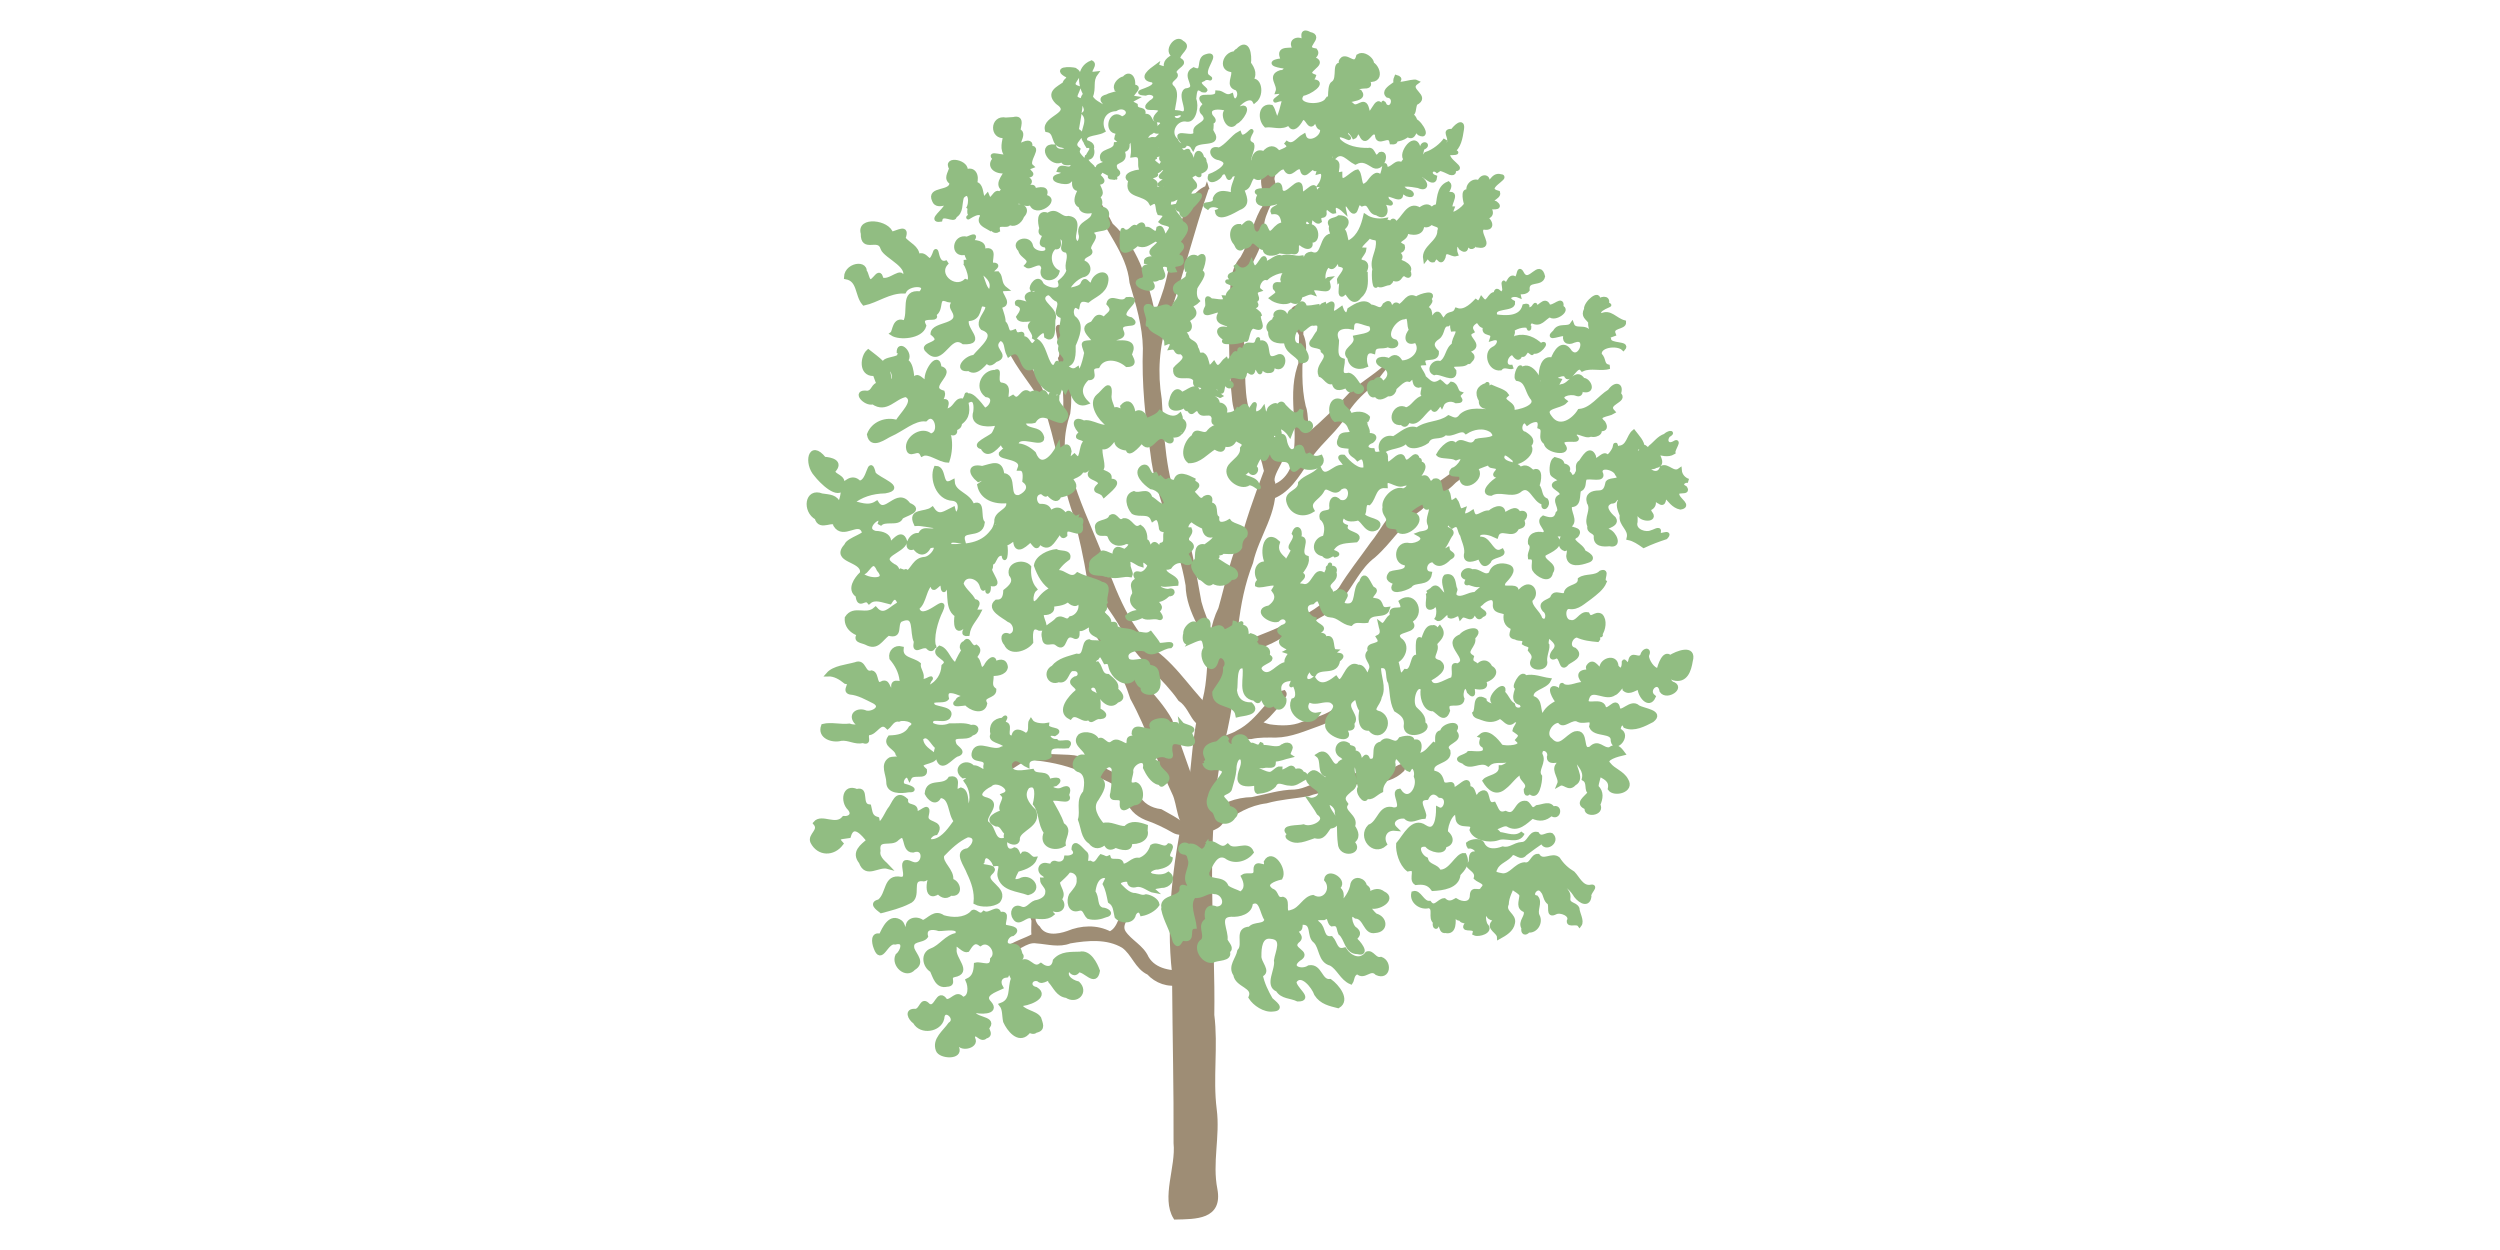 <?xml version="1.0" encoding="UTF-8" standalone="no"?>
<svg
   xmlns:dc="http://purl.org/dc/elements/1.1/"
   xmlns:cc="http://creativecommons.org/ns#"
   xmlns:rdf="http://www.w3.org/1999/02/22-rdf-syntax-ns#"
   xmlns:svg="http://www.w3.org/2000/svg"
   xmlns="http://www.w3.org/2000/svg"
   xmlns:sodipodi="http://sodipodi.sourceforge.net/DTD/sodipodi-0.dtd"
   xmlns:inkscape="http://www.inkscape.org/namespaces/inkscape"
   width="600"
   height="300"
   viewBox="0 0 158.75 79.375"
   version="1.1"
   id="svg8"
   sodipodi:docname="ol-forest-aspen.svg"
   inkscape:version="1.0.1 (3bc2e813f5, 2020-09-07)">
  <sodipodi:namedview
     pagecolor="#ffffff"
     bordercolor="#666666"
     borderopacity="1"
     objecttolerance="10"
     gridtolerance="10"
     guidetolerance="10"
     inkscape:pageopacity="0"
     inkscape:pageshadow="2"
     inkscape:window-width="1920"
     inkscape:window-height="1061"
     id="namedview45"
     showgrid="false"
     inkscape:zoom="2.8"
     inkscape:cx="300"
     inkscape:cy="150"
     inkscape:window-x="0"
     inkscape:window-y="19"
     inkscape:window-maximized="0"
     inkscape:current-layer="svg8" />
  <defs
     id="defs2" />
  <path
     id="path158"
     style="fill:#9e8d75;fill-opacity:1;stroke:#9e8d75;stroke-width:0.265px;stroke-linecap:butt;stroke-linejoin:miter;stroke-opacity:1"
     d="m 80.856,28.721 c -0.633,1.627 -1.258,3.256 -1.761,4.947 -0.821,1.578 -1.107,3.271 -1.601,4.987 -1.024,2.05 -0.372,4.425 -1.243,6.513 -0.52,2.075 -0.425,4.258 -0.944,6.343 -0.696,3.359 -1.139,6.836 -0.752,10.26 0.039,4.848 0.113,7.118 0.098,10.818 0.159,1.517 -0.787,3.476 -0.019,4.72 1.288,-0.03 2.873,0.01 2.539,-1.784 -0.337,-1.697 0.18,-3.371 -0.044,-5.078 -0.253,-2.003 0.099,-3.997 -0.153,-5.993 0.07,-4.731 -0.444,-9.477 0.142,-14.195 0.075,-2.174 0.977,-4.195 1.047,-6.367 0.225,-2.752 0.241,-5.571 1.274,-8.178 0.373,-1.725 1.629,-3.213 1.403,-5.059 -0.326,-0.616 1.395,-2.194 0.013,-1.933 z" />
  <path
     id="path167"
     style="fill:#9e8d75;fill-opacity:1;stroke:#9e8d75;stroke-width:0.265px;stroke-linecap:butt;stroke-linejoin:miter;stroke-opacity:1"
     d="M 75.478,52.87 C 75.109,52.19 74.332,51.886 73.701,51.51 73.059,51.433 72.475,51.103 72.194,50.496 c -0.373,-0.847 -1.267,-1.167 -2.024,-1.572 -0.713,-0.409 -1.453,-0.829 -2.297,-0.861 -1.334,-0.079 -2.677,-0.06 -4.011,0.028 -0.921,-0.174 -0.554,1.16 0.16,0.739 0.575,-0.319 1.119,-0.88 1.844,-0.664 1.067,0.122 2.12,0.373 3.095,0.83 0.993,0.284 2.138,0.634 2.665,1.604 0.073,0.659 0.57,1.106 1.156,1.349 0.618,0.211 1.205,0.494 1.768,0.82 0.498,0.28 1.143,-0.084 1.321,0.643" />
  <path
     id="path187"
     style="fill:#9e8d75;fill-opacity:1;stroke:#9e8d75;stroke-width:0.265px;stroke-linecap:butt;stroke-linejoin:miter;stroke-opacity:1"
     d="m 75.321,61.764 c -0.902,0.034 -2.003,-0.073 -2.506,-0.938 -0.31,-0.711 -1.064,-1.018 -1.462,-1.63 -0.379,-0.63 0.613,-1.192 0.226,-1.739 -0.377,0.581 -0.446,1.55 -1.099,1.821 -0.844,-0.441 -1.811,-0.392 -2.678,-0.031 -0.621,0.218 -1.495,0.343 -1.881,-0.334 -0.424,-0.339 -0.427,-1.25 -0.425,-1.437 0.244,0.625 0.067,1.286 0.137,1.941 -0.522,0.303 -1.291,0.482 -1.797,0.931 0.736,0.095 1.246,-0.702 1.996,-0.573 0.704,0.052 1.41,0.274 2.103,0.002 1.117,-0.192 2.379,-0.306 3.393,0.295 0.651,0.463 0.855,1.358 1.613,1.703 0.481,0.531 1.256,0.823 1.979,0.624 0.384,-0.088 1.313,-0.342 0.401,-0.636 z" />
  <path
     id="path195"
     style="fill:#9e8d75;fill-opacity:1;stroke:#9e8d75;stroke-width:0.265px;stroke-linecap:butt;stroke-linejoin:miter;stroke-opacity:1"
     d="m 76.863,51.827 c 0.681,-0.713 1.668,-1.061 2.64,-1.078 0.902,-0.173 1.782,-0.476 2.71,-0.48 0.708,-0.046 1.29,-0.506 1.993,-0.568 1.368,-0.256 2.714,-0.895 4.134,-0.674 0.189,-0.142 0.968,-0.692 0.716,-0.152 -0.511,0.505 -1.239,0.746 -1.949,0.636 -0.563,0.123 -1.14,0.149 -1.706,0.298 -0.727,0.381 -1.586,0.31 -2.34,0.624 -0.887,0.154 -1.789,0.202 -2.659,0.449 -1.064,0.124 -2.022,0.687 -2.863,1.32 -0.188,0.383 -1.267,0.758 -0.872,0.013 0.055,-0.134 0.121,-0.264 0.195,-0.388 z" />
  <path
     id="path203"
     style="fill:#9e8d75;fill-opacity:1;stroke:#9e8d75;stroke-width:0.265px;stroke-linecap:butt;stroke-linejoin:miter;stroke-opacity:1"
     d="m 77.264,47.757 c 0.07,-0.469 0.596,-0.582 0.99,-0.588 0.365,-0.228 0.748,-0.393 1.19,-0.371 0.52,-0.117 1.05,-0.095 1.579,-0.093 0.948,-0.017 1.828,-0.424 2.708,-0.732 0.606,-0.218 1.165,-0.539 1.721,-0.86 0.08,-0.372 -0.642,0.074 -0.823,0.111 -0.592,0.363 -1.263,0.515 -1.909,0.742 -0.661,0.282 -1.406,0.257 -2.104,0.16 -0.284,-0.049 -0.537,-0.227 -0.834,-0.156 0.57,-0.218 0.947,-0.767 1.355,-1.206 0.066,-0.281 0.58,-0.564 0.393,-0.803 -0.494,0.122 -0.768,0.707 -1.186,1.014 -0.504,0.583 -1.028,1.173 -1.729,1.523 -0.403,0.276 -1.022,0.298 -1.255,0.776 -0.068,0.151 -0.095,0.318 -0.095,0.482 z" />
  <path
     id="path211"
     style="fill:#9e8d75;fill-opacity:1;stroke:#9e8d75;stroke-width:0.265px;stroke-linecap:butt;stroke-linejoin:miter;stroke-opacity:1"
     d="m 75.6,51.101 c -0.126,-0.7 0.23,-1.437 -0.161,-2.101 -0.381,-1.082 -0.771,-2.163 -1.129,-3.25 -0.913,-1.664 -2.621,-2.813 -3.204,-4.676 -0.553,-1.302 -1.272,-2.537 -2.076,-3.694 -0.555,-0.354 0.193,0.881 0.079,1.253 0.131,1.355 1.128,2.364 1.765,3.505 0.464,0.671 0.781,1.415 1.025,2.189 1.067,1.93 1.714,4.055 2.662,6.04 0.349,0.691 0.278,2.127 1.087,2.256 0.398,-0.448 0.153,-1.048 -0.047,-1.522 z" />
  <path
     id="path219"
     style="fill:#9e8d75;fill-opacity:1;stroke:#9e8d75;stroke-width:0.265px;stroke-linecap:butt;stroke-linejoin:miter;stroke-opacity:1"
     d="m 77.16,45.43 c -1.435,-1.229 -2.36,-2.944 -3.902,-4.061 -1.866,-1.706 -2.635,-4.215 -3.536,-6.503 -0.624,-1.55 -1.343,-3.068 -1.794,-4.683 -0.636,-1.258 -0.524,-2.658 -0.097,-3.95 0.242,-1.726 -0.325,-3.429 -0.282,-5.155 -0.897,-1.167 0.141,1.18 -0.229,1.682 0.32,1.398 0.427,2.832 0.252,4.271 -1.385,-1.004 -1.448,-3.069 -2.713,-4.267 -0.424,-0.412 -1.616,-2.341 -0.816,-0.747 0.611,1.35 1.653,2.423 2.341,3.713 0.793,2.24 1.093,4.614 1.87,6.863 0.385,1.402 0.701,2.854 0.926,4.258 0.911,1.161 1.81,2.333 2.473,3.664 0.868,1.471 2.311,2.481 3.278,3.889 0.949,0.61 0.902,2.418 2.228,1.026 z" />
  <path
     id="path227"
     style="fill:#9e8d75;fill-opacity:1;stroke:#9e8d75;stroke-width:0.265px;stroke-linecap:butt;stroke-linejoin:miter;stroke-opacity:1"
     d="m 80.454,30.12 c 0.638,-0.975 -0.086,-2.085 -0.694,-2.865 -1.001,-1.388 -0.756,-3.152 -0.872,-4.759 -0.015,-1.205 -0.087,-2.404 -0.223,-3.6 0.015,-1.609 1.442,-2.806 1.475,-4.426 -0.055,-1.07 0.978,-1.961 0.683,-2.972 -0.135,-0.373 0.306,-0.49 -0.314,-0.69 -0.783,0.68 0.301,1.786 -0.37,2.575 -0.512,0.967 -0.7,2.076 -1.252,3.012 -0.76,0.861 -0.605,2.048 -0.683,3.106 -0.05,1.98 -0.043,3.974 0.175,5.942 0.153,1.271 0.978,2.266 1.649,3.296 0.236,0.426 0.285,0.92 0.427,1.38 z" />
  <path
     id="path235"
     style="fill:#9e8d75;fill-opacity:1;stroke:#9e8d75;stroke-width:0.265px;stroke-linecap:butt;stroke-linejoin:miter;stroke-opacity:1"
     d="m 76.637,11.925 c -0.962,2.784 -1.659,5.652 -2.624,8.437 -0.541,1.607 -0.647,3.32 -0.375,4.989 0.149,2.394 0.244,4.844 1.188,7.088 0.651,1.881 0.982,3.848 1.333,5.798 0.314,1.225 1.07,2.362 1.044,3.654 -0.524,-1.604 -1.755,-2.974 -1.785,-4.729 -0.475,-2.88 -1.923,-5.505 -2.241,-8.423 -0.318,-2.19 -0.555,-4.403 -0.471,-6.616 -0.022,-1.438 -0.45,-2.827 -0.849,-4.187 -0.18,-1.956 -1.677,-3.408 -2.309,-5.191 -0.249,-0.609 -1.472,-1.883 -1.2,-2.1 0.687,1.241 1.577,2.36 2.2,3.637 1.541,1.401 2.193,3.472 2.633,5.443 -0.039,1.353 0.718,-0.952 0.853,-1.38 0.419,-1.417 0.524,-2.914 1.117,-4.28 0.274,-0.824 0.614,-1.782 1.487,-2.139 z" />
  <path
     id="path250"
     style="fill:#9e8d75;fill-opacity:1;stroke:#9e8d75;stroke-width:0.265px;stroke-linecap:butt;stroke-linejoin:miter;stroke-opacity:1"
     d="m 80.21,30.968 c 0.984,0.11 1.833,-0.72 1.962,-1.661 0.525,-2.099 -0.409,-4.334 0.475,-6.373 0.31,-0.786 0.173,-1.708 -0.465,-2.286 -0.668,-0.472 0.226,-1.773 0.551,-0.748 -0.089,0.657 -0.113,1.329 -0.118,2.004 -0.042,1.311 -0.137,2.637 0.173,3.926 0.214,0.528 0.062,1.489 0.344,1.765 0.956,-0.812 1.853,-1.692 2.699,-2.618 0.774,-0.708 1.729,-1.197 2.446,-1.976 -0.57,0.47 -0.899,1.195 -1.491,1.663 -0.639,0.552 -1.203,1.19 -1.574,1.953 -0.667,0.941 -1.611,1.652 -2.217,2.644 -0.615,0.926 -1.24,2.026 -2.382,2.347 -0.351,0.043 -0.396,-0.391 -0.405,-0.64 z" />
  <path
     id="path258"
     style="fill:#9e8d75;fill-opacity:1;stroke:#9e8d75;stroke-width:0.265px;stroke-linecap:butt;stroke-linejoin:miter;stroke-opacity:1"
     d="m 77.848,42.324 c 1.037,-1.107 2.673,-1.254 3.837,-2.194 1.173,-0.642 2.557,-1.001 3.4,-2.117 0.754,-0.875 1.183,-1.998 2.136,-2.713 1.058,-0.921 1.774,-2.195 2.93,-3.001 0.675,-0.664 1.56,-1.067 2.217,-1.762 0.801,-0.601 1.898,-1.503 2.157,-2.297 -0.559,0.505 -1.066,1.507 -2.053,1.718 -1.085,0.825 -2.24,1.533 -3.403,2.231 -0.893,0.582 -1.282,1.56 -1.937,2.352 -0.668,0.954 -1.401,1.853 -2.006,2.856 -0.926,1.081 -2.165,1.841 -3.479,2.364 -1.293,0.697 -2.895,0.959 -3.891,2.113 -0.083,0.148 -0.032,0.343 0.093,0.45 z" />
  <path
     id="path266"
     style="fill:#91bd82;fill-opacity:1;stroke:#91bd82;stroke-width:0.265px;stroke-linecap:butt;stroke-linejoin:miter;stroke-opacity:1"
     d="m 73.447,4.203 c -0.353,0.257 -1.118,0.797 -0.225,0.908 0.551,0.574 -1.622,0.753 -0.482,0.829 0.466,-0.191 0.94,0.219 0.353,0.544 -0.751,0.66 0.457,0.138 0.638,0.552 -0.162,0.19 -0.693,0.626 -0.091,0.61 0.672,0.267 -0.967,0.789 0.068,0.705 0.342,0.251 -1.224,0.935 -0.277,0.874 0.837,0.093 -0.566,0.63 0.158,0.578 0.533,-0.115 -0.155,0.316 0.339,0.417 -0.186,0.267 -0.498,0.545 0.056,0.435 0.204,0.313 -0.739,0.672 0.036,0.586 0.324,0.134 -0.787,0.541 -0.226,0.508 0.306,-0.323 0.137,0.176 0.264,0.255 -0.35,0.147 -0.675,0.857 -0.035,0.525 0.461,-0.406 0.119,0.382 0.586,0.077 0.863,-0.391 -0.34,0.773 0.395,0.716 0.015,0.894 0.681,-0.203 0.693,-0.242 -0.212,0.216 1.067,-0.964 0.193,-0.674 -0.612,0.144 -0.354,-0.364 -0.018,-0.545 0.136,-0.309 -0.643,-0.526 -0.068,-0.798 0.407,-0.232 0.494,0.283 0.166,-0.043 0.266,-0.164 0.81,-0.166 0.523,-0.72 -0.05,-0.726 -0.433,0.748 -0.213,0.061 C 76.508,9.895 75.978,9.308 75.935,10.096 75.713,10.865 75.645,9.173 75.301,9.924 75.503,9.668 75.576,9.438 75.186,9.688 74.493,9.35 75.46,8.82 75.754,9.352 c 0.246,-0.596 1.74,-0.057 1.249,-0.9 -0.384,0.447 0.321,-1.074 -0.429,-0.654 -0.432,0.059 -0.505,0.646 -0.113,0.158 0.29,-0.343 0.921,-0.052 0.422,-0.59 -0.406,-0.899 1.474,-0.433 1.211,-0.291 -0.656,-0.309 -0.163,1.397 0.375,0.674 0.343,-0.097 0.939,-1.122 0.325,-0.876 -0.816,0.298 0.5,-1.119 0.867,-0.455 0.559,-0.44 0.272,-1.624 -0.304,-1.211 0.392,-0.432 0.221,-0.805 -0.053,-1.187 0.068,-0.489 -0.046,-1.524 -0.699,-0.82 -0.131,0.021 -0.411,0.503 -0.208,0.185 -0.641,0.048 -0.925,1.062 -0.112,1.065 0.18,0.394 -0.407,0.998 0.269,1.171 0.419,0.438 -0.195,1.193 -0.361,0.446 -0.391,0.172 -0.532,-0.188 -0.887,-0.197 -0.014,0.584 -1.49,-0.049 -0.87,0.638 0.564,-0.048 -0.505,0.321 0.002,0.71 0.487,0.636 -0.572,0.695 -0.534,1.119 0.144,0.711 -1.515,-0.189 -0.865,0.588 0.528,0.543 -0.219,0.408 -0.356,-0.013 -0.587,-0.525 -0.001,-1.49 0.714,-1.312 0.431,0.039 0.623,-0.873 0.429,-1.308 0.048,-0.303 0.012,-0.947 0.54,-0.563 0.644,0.11 -0.71,-0.424 0.055,-0.697 0.27,-0.246 0.664,0.144 0.235,-0.202 -0.407,-0.408 0.79,-1.543 -0.054,-1.26 -0.587,0.147 -0.056,1.158 -0.807,0.839 -0.746,0.407 0.511,1.206 -0.496,1.338 -0.496,0.341 0.572,1.643 -0.436,1.436 -0.337,0.173 -0.645,-0.128 -0.106,-0.05 0.845,0.053 0.013,0.826 -0.274,0.341 -0.148,-0.646 0.432,-1.561 -0.102,-1.987 -0.303,-0.457 0.59,-0.575 0.172,-0.862 0.064,-0.441 0.911,-0.585 0.264,-0.862 -0.062,-0.425 0.794,-0.769 0.239,-1.063 -0.349,-0.425 -1.106,0.582 -0.474,0.843 -0.36,0.189 -0.677,0.411 -0.501,0.797 -0.22,0.039 -0.424,-0.098 -0.634,-0.134 z" />
  <path
     id="path274"
     style="fill:#91bd82;fill-opacity:1;stroke:#91bd82;stroke-width:0.265px;stroke-linecap:butt;stroke-linejoin:miter;stroke-opacity:1"
     d="m 69.317,3.968 c 0.341,0.184 -0.563,0.813 0.267,0.708 -0.35,0.473 -0.082,0.89 -0.322,1.476 0.22,0.411 0.662,0.461 1.001,0.817 0.322,-0.303 -0.723,-0.657 0.025,-0.842 0.254,-0.171 1.372,-0.272 0.594,-0.468 -0.204,-0.522 1,-1.064 0.339,-0.278 0.193,-0.853 0.839,-0.709 0.723,0.122 0.74,-0.015 -0.539,0.641 0.139,0.733 -0.511,0.27 -0.226,0.29 0.031,0.443 0.005,0.499 0.749,0.066 0.414,0.726 0.636,-0.222 0.378,0.383 0.825,0.432 0.202,0.612 -1.053,0.865 -0.194,0.418 -0.19,0.199 -0.844,0.813 8.68e-4,0.577 0.662,-0.022 -0.022,0.721 0.481,0.703 0.152,0.384 -0.817,0.43 -0.217,0.424 -0.798,0.34 0.945,0.674 -0.074,0.96 -0.459,0.164 0.48,0.082 -0.187,0.284 -0.586,0.222 0.518,0.21 0.149,0.691 0.191,0.281 1.08,-0.172 0.667,0.571 0.826,-0.316 -0.263,0.83 0.58,0.641 -0.183,0.416 0.447,0.669 0.434,1.026 0.753,0.31 -0.054,0.985 -0.195,1.271 0.797,0.357 -0.55,0.681 0.188,0.95 0.312,0.732 -0.754,0.157 -0.424,0.82 -0.667,0.089 -0.003,-0.258 -0.587,-0.37 -0.72,0.029 0.387,0.869 -0.421,0.857 -0.289,0.291 -0.984,-0.251 -0.421,0.332 0.427,0.745 -1.45,0.091 -0.717,-0.201 0.749,-0.077 -0.304,-0.937 0.622,-0.87 0.793,-0.1 0.143,-0.234 -0.278,-0.292 -0.035,-0.447 1.405,-0.016 0.496,-0.439 -0.587,-0.326 0.901,-0.756 0.111,-0.992 -0.5,0.28 -0.68,0.483 -1.161,0.291 -0.358,0.342 -1.131,0.812 -0.938,-0.082 -0.089,0.579 -0.037,-1.089 0.054,-0.762 0.437,0.313 0.651,-0.508 0.838,-0.146 0.505,-0.54 0.427,-0.057 0.504,0.201 0.224,-0.6 0.762,0.645 0.899,-0.208 0.351,-0.201 0.258,1.04 0.656,0.255 0.447,-0.591 -0.274,-0.475 -0.5,-0.665 0.29,-0.351 0.393,-0.491 -0.118,-0.551 -0.143,-0.263 0.006,-0.939 -0.509,-0.639 -0.377,-0.719 -1.666,-0.33 -1.305,-1.446 -0.643,-0.314 0.58,-0.673 0.957,-0.519 -0.732,-0.161 0.101,-1.213 -0.813,-1.07 0.055,-0.308 0.019,-1.539 -0.338,-0.713 0.078,0.544 -0.537,0.296 -0.271,0.553 0.22,0.73 -0.815,0.359 -0.463,1.108 0.64,0.429 -1.022,0.397 -0.092,0.485 0.296,0.175 -0.653,-0.507 -0.908,-0.485 -0.619,-0.377 0.908,-0.341 0.147,-0.683 -0.22,-0.613 0.811,-0.427 0.855,-0.966 0.622,-0.037 0.286,-0.107 0.026,-0.366 0.044,-0.396 0.529,-0.731 -0.058,-0.43 -0.651,-0.158 -0.197,-1.396 0.398,-0.82 0.816,-0.274 0.225,-1.002 -0.387,-0.612 -0.776,0.044 -1.071,0.765 -0.787,1.372 -0.503,0.273 -1.57,0.087 -0.99,0.961 0.399,-0.055 0.428,0.874 -0.071,0.74 -0.158,0.389 0.896,0.771 0.109,0.648 0.265,0.009 1.14,0.289 0.558,0.414 0.24,0.265 0.621,0.516 0.026,0.552 0.058,0.339 0.443,0.684 7.39e-4,0.884 0.468,0.4 -0.062,1.061 -0.482,0.704 0.686,0.182 -0.605,0.451 -0.572,-0.12 -0.694,-0.227 0.193,-1.311 -0.07,-1.081 -0.741,0.077 0.015,-1.247 -0.641,-0.524 -0.165,0.243 -1.51,-0.109 -0.649,-0.316 0.511,-0.164 0.225,-0.313 -0.02,-0.352 0.159,-0.443 0.726,0.255 0.899,-0.387 0.661,-0.423 -0.697,0.279 -0.664,-0.291 -0.659,0.505 -1.558,-0.906 -0.551,-0.831 0.199,0.579 1.377,0.128 0.52,-0.051 C 66.78,9.174 67.147,8.361 66.485,8.256 c -0.221,-0.805 1.791,-0.995 0.653,-1.764 -0.629,-0.628 0.08,-0.878 0.495,-1.197 -0.111,-0.168 0.53,-0.327 0.005,-0.57 -0.728,-0.466 0.788,-0.32 0.634,-0.267 0.676,0.315 -0.681,0.864 0.208,1.134 -0.154,0.443 -0.404,0.632 0.162,0.786 -0.034,0.583 -0.224,1.624 -0.274,1.896 0.786,0.346 -0.568,0.703 0.096,1.208 -0.215,0.466 0.784,0.697 0.332,1.229 0.544,0.444 0.331,0.407 0.264,-0.207 C 68.686,9.796 69.962,9.335 68.959,9.016 68.45,8.532 69.313,7.816 68.839,7.222 69.242,6.863 68.433,6.393 68.918,5.999 68.559,5.34 68.448,4.312 69.317,3.968 Z" />
  <path
     id="path282"
     style="fill:#91bd82;fill-opacity:1;stroke:#91bd82;stroke-width:0.265px;stroke-linecap:butt;stroke-linejoin:miter;stroke-opacity:1"
     d="m 64.34,7.568 c 0.688,-0.195 0.277,0.632 0.337,0.74 0.557,0.173 -0.502,1.217 0.339,0.817 0.429,-0.178 0.497,0.056 0.326,0.287 0.826,-0.186 -0.24,0.815 0.151,1.156 -0.658,0.241 0.498,0.511 -0.294,0.598 -0.785,0.1 0.714,0.147 -5.34e-4,0.578 -0.553,0.536 0.696,-0.242 0.405,0.371 0.419,-0.125 1.011,-0.238 0.699,0.369 1.044,0.149 -0.611,1.333 -0.83,0.381 -0.434,0.338 -0.919,-0.504 -0.983,0.3 0.381,-0.211 0.851,0.108 0.421,0.543 -0.154,0.436 -0.585,0.629 -0.834,0.416 -0.036,0.378 -0.832,-0.157 -0.712,0.5 -0.347,0.196 -0.589,-0.517 -0.577,-0.152 -0.351,-0.197 -0.674,-0.354 -0.412,-0.757 -0.127,-0.613 -1.362,0.487 -0.704,-0.068 -0.293,-0.068 0.083,-0.771 -0.216,-0.377 0.266,-0.336 0.189,-1.379 -0.372,-0.774 -0.148,0.458 -0.014,0.977 -0.46,1.215 0.028,0.376 -0.807,-0.286 -0.914,0.239 -0.709,0.1 0.315,-0.601 0.369,-0.901 0.563,-0.553 -0.55,0.29 -0.762,-0.318 -0.389,-0.82 1.147,-0.41 1.103,-1.139 -0.382,-0.251 -0.126,-0.54 -0.017,-0.899 -0.461,-0.709 1.141,-0.413 0.897,0.224 0.537,-0.282 0.78,0.249 0.605,0.745 0.62,0.037 0.247,1.404 0.785,0.765 0.279,0.709 0.516,-0.584 0.837,-0.045 -0.008,-0.414 0.685,-0.291 0.206,-0.368 -0.593,-0.341 0.302,-1.086 0.119,-1.144 -0.619,0.093 -1.139,-0.333 -0.669,-0.791 -0.568,-0.481 0.719,0.033 0.772,-0.19 -0.403,-0.388 -0.159,-0.962 -0.126,-1.258 -0.871,0.147 -0.841,-1.224 0.039,-1.034 0.157,-0.013 0.316,-0.017 0.472,-0.03 z" />
  <path
     id="path291"
     style="fill:#91bd82;fill-opacity:1;stroke:#91bd82;stroke-width:0.265px;stroke-linecap:butt;stroke-linejoin:miter;stroke-opacity:1"
     d="m 66.545,13.654 c -0.629,-0.278 -0.519,0.508 -0.414,0.846 -0.131,0.267 7.81e-4,0.401 0.203,0.353 -0.026,0.294 -0.452,0.724 0.099,0.731 0.406,0.681 -0.839,0.593 -0.962,0.052 -0.116,-0.664 -1.252,-0.281 -0.69,0.228 0.075,0.456 0.847,0.54 0.406,1.01 0.261,0.196 0.916,-0.538 1.072,0.155 -0.302,0.766 0.727,0.833 0.892,0.23 -0.552,-0.298 -0.681,-1.172 -0.181,-1.574 0.655,0.214 -0.168,-1.26 0.478,-0.577 0.346,0.294 -0.236,0.8 0.311,0.807 0.308,0.407 -0.11,0.853 0.094,1.271 -0.117,0.322 -0.282,0.492 -0.538,0.709 0.245,0.779 -0.932,0.512 -1.178,0.153 -0.212,-0.56 -0.718,0.147 -0.606,0.318 0.478,-0.136 0.384,0.373 -0.031,0.269 -0.65,0.158 -0.065,0.584 0.089,0.741 -0.242,0.022 -1.132,-0.425 -1.006,-0.085 0.526,0.209 0.278,0.561 0.073,0.848 0.181,0.449 1.44,-0.215 0.783,0.473 -0.188,0.229 0.387,0.54 0.199,0.929 0.194,-0.267 0.769,-0.911 0.799,-0.187 0.546,0.368 0.413,-0.715 0.451,-1.054 0.272,-0.651 -0.984,-1.063 -0.56,-1.566 0.422,-0.352 0.459,0.211 0.821,0.295 0.413,0.369 -0.366,0.912 0.315,1.052 0.088,0.342 -0.189,0.757 -0.011,1.169 0.04,0.259 -0.443,0.48 -0.041,0.651 -0.405,0.559 0.643,0.707 0.083,1.242 0.751,0.167 0.679,-0.758 0.679,-1.22 0.236,-0.549 0.591,-1.35 -0.017,-1.764 -0.236,-0.379 -0.028,-0.874 0.263,-0.707 0.079,-0.471 0.334,-0.467 0.663,-0.371 0.415,-0.341 1.035,-0.525 1.152,-1.159 0.184,-0.8 -0.727,-0.514 -0.842,0.035 -0.259,0.458 -0.43,-0.491 -0.653,0.073 -0.136,0.387 -1.213,0.357 -1.028,0.478 0.182,-0.439 0.567,-0.842 1.017,-1.026 0.516,-0.063 0.495,-0.726 0.033,-0.824 -0.174,-0.54 0.752,-0.435 0.4,-0.819 -0.112,-0.348 0.681,-0.894 0.063,-0.992 0.24,-0.512 1.552,-0.026 1.007,-0.987 0.306,-0.626 -0.489,-0.83 -0.781,-0.298 -0.048,0.59 -0.987,0.542 -0.84,1.27 0.16,0.43 -0.262,0.953 -0.42,0.295 -0.02,-0.447 0.392,-1.192 -0.336,-1.284 -0.55,0.12 -0.733,-0.608 -1.316,-0.188 z" />
  <path
     id="path299"
     style="fill:#91bd82;fill-opacity:1;stroke:#91bd82;stroke-width:0.265px;stroke-linecap:butt;stroke-linejoin:miter;stroke-opacity:1"
     d="m 61.404,15.16 c 0.449,-0.179 0.618,-0.283 0.241,0.212 0.465,-0.024 0.984,0.121 0.722,0.599 1.003,-0.368 0.386,0.623 0.606,0.841 0.928,-0.055 -0.768,0.621 0.378,0.55 0.251,0.273 0.065,0.654 0.488,0.984 -0.868,0.023 0.612,0.983 -0.371,1.092 0.119,0.356 0.313,0.896 0.238,1.025 0.363,0.232 0.091,0.855 0.72,0.592 0.183,0.471 0.656,-0.217 0.438,0.471 0.49,-0.291 0.464,0.908 0.983,0.128 0.468,0.324 0.494,1.109 0.869,1.589 0.436,0.293 0.345,-0.576 0.505,-0.002 0.234,-0.602 0.595,0.612 1.188,0.189 0.183,0.749 0.587,-0.965 0.562,-1.049 -0.223,-0.692 -0.288,-0.591 0.485,-0.665 0.253,-0.105 -1.03,-0.831 -0.172,-1.149 0.205,0.021 0.297,-0.792 0.835,-0.277 0.117,-0.307 0.794,-0.458 0.271,-1.011 0.136,-0.561 0.816,0.16 1.178,-0.285 1.228,-0.115 -1.069,0.992 0.248,1.282 0.678,0.546 -0.986,-0.041 -0.57,0.821 0.173,0.374 -0.564,0.332 -0.649,0.525 -0.21,0.362 1.618,-0.294 1.197,0.754 -0.26,0.126 0.566,0.787 -0.233,0.801 -0.631,-0.542 -1.546,-0.566 -1.854,0.07 -0.806,0.052 0.1,0.83 -0.652,0.762 -0.417,0.398 -0.672,0.934 -0.052,1.56 -1.081,0.383 -0.895,-1.758 -1.369,-0.75 -0.396,-0.584 -0.204,-0.441 -0.408,0.121 -0.903,-0.023 -1.48,-0.982 -1.499,-1.722 -1.049,0.797 -0.609,-1.472 -1.674,-0.685 -0.226,-0.448 -0.067,-0.868 -0.533,-1.033 -0.816,0.629 0.616,1.066 -0.309,1.366 -0.709,0.677 -0.469,-0.506 -0.285,-0.215 -0.435,0.416 -0.911,1.165 -1.398,0.778 -0.903,0.123 -0.183,-0.748 0.337,-0.759 0.475,-0.578 1.629,-1.431 0.514,-1.841 -0.498,-0.557 1.032,-1.512 -0.118,-1.503 -0.159,0.442 -0.141,0.927 -0.838,0.937 -0.307,0.618 1.157,1.516 -0.243,1.466 -0.928,-0.7 -1.343,1.531 -2.265,0.547 -0.587,-0.467 1.208,-0.357 0.304,-1.098 0.065,-0.687 1.989,-0.391 1.315,-1.506 -0.38,-0.58 0.69,-0.472 -0.33,-0.617 -0.849,-0.355 -0.301,0.611 -0.91,0.912 0.456,0.468 -1.062,-0.141 -0.607,0.726 -0.203,0.696 -1.576,0.796 -2.032,0.494 0.152,-0.109 0.13,-1.026 0.794,-0.688 0.432,-0.681 -0.238,-2.038 0.998,-1.864 0.675,-0.699 -0.761,-0.685 -1.031,-0.131 -0.967,-0.03 -1.733,0.592 -2.553,0.763 -0.467,-0.538 -0.274,-1.508 -1.139,-1.666 0.032,-0.9 1.665,-1.02 1.042,0.02 0.319,0.158 0.064,-0.761 0.286,-0.06 0.287,0.951 0.761,-0.733 0.907,0.157 0.51,0.332 1.422,-0.847 1.329,0.076 0.824,-0.822 -1.071,-1.491 -1.244,-2.023 -0.237,-0.828 -1.284,0.206 -1.253,-0.948 -0.292,-0.952 1.616,-0.737 1.798,0.026 0.396,-0.059 1.099,-0.559 0.773,0.289 0.324,0.399 0.902,0.562 0.909,1.146 0.578,-0.363 0.675,0.771 1.046,-0.111 0.255,-0.821 0.012,0.83 0.84,0.471 -0.836,0.747 0.431,1.853 1.151,1.209 0.634,0.264 0.059,-1.201 -0.097,-1.214 1.294,-0.199 1.001,1.666 1.666,1.903 0.558,-1.174 -1.364,-1.36 -1.52,-2.506 -0.94,0.29 -0.771,-1.1 0.043,-0.875 z" />
  <path
     id="path307"
     style="fill:#91bd82;fill-opacity:1;stroke:#91bd82;stroke-width:0.265px;stroke-linecap:butt;stroke-linejoin:miter;stroke-opacity:1"
     d="m 57.072,22.414 c -0.041,-0.796 0.875,0.097 0.434,0.498 0.471,0.189 0.359,1.247 0.526,1.378 0.117,-0.856 0.648,0.18 0.843,-0.052 -0.221,-0.488 0.722,-1.954 0.776,-0.876 1.071,0.226 -0.923,1.224 0.215,1.56 0.134,0.35 -0.654,1.081 -0.003,0.576 0.658,-0.223 -0.277,1.001 0.417,0.533 0.453,-0.184 0.451,-0.77 0.959,-0.56 0.182,-0.973 1.019,0.256 1.275,0.566 0.46,-0.108 0.784,-0.875 0.119,-0.95 -0.681,-0.547 -0.108,-1.502 0.576,-1.466 0.397,-0.277 -0.175,0.804 0.449,0.814 0.678,0.127 -0.209,1.311 0.659,0.78 0.466,0.453 0.606,-0.662 1.058,-0.19 0.362,-0.128 0.379,-0.155 0.664,0.047 0.42,-0.606 0.367,0.634 0.698,-0.022 0.522,-0.318 -0.071,0.845 0.386,0.275 -0.038,0.529 1.095,0.969 0.292,1.409 -0.618,-0.029 -1.25,-0.756 -1.756,0.005 -0.319,0.091 -1.013,-0.137 -0.489,0.403 0.404,0.234 0.868,0.091 1.009,0.649 0.042,0.547 -1.45,-0.315 -1.626,0.352 -0.398,0.324 -0.853,0.511 -0.927,-0.145 -0.215,0.233 -0.91,1.17 -1.244,0.401 -0.713,-0.105 0.475,-0.597 0.673,-0.798 0.267,-0.316 0.574,-1.517 0.043,-0.68 -0.48,0.075 -1.412,0.02 -1.167,-0.757 0.049,-0.376 0.04,-0.948 -0.435,-0.728 -0.116,-0.35 -0.096,-0.624 -0.174,-0.061 0.163,0.639 0.171,1.119 -0.374,1.49 0.046,0.415 -0.65,0.355 -0.308,0.392 0.13,0.615 -0.725,-0.131 -0.361,0.483 0.088,0.452 0.051,1.018 -0.109,1.505 -0.536,-0.022 -1.194,-0.623 -1.613,-0.397 -0.272,-0.572 -0.848,0.289 -0.899,-0.468 0.005,-0.621 0.922,-1.195 1.427,-0.717 0.803,-0.108 0.344,-1.715 -0.317,-1.034 -0.726,-0.074 -1.501,0.65 -2.231,0.964 -0.314,0.129 -1.199,0.863 -1.355,-2e-5 0.268,-0.714 1.094,-1.02 1.795,-0.787 0.214,-0.456 1.314,-1.363 0.552,-1.728 -0.751,0.119 -1.241,1.062 -2.093,0.467 -0.471,0.163 -1.282,-0.729 -0.358,-0.599 0.419,-0.052 0.354,-0.531 0.735,-0.529 -0.124,-0.199 -0.405,-1.194 -0.338,-0.668 -0.84,0.006 -0.704,-1.093 -0.341,-1.424 0.567,0.456 1.333,0.909 1.331,1.735 0.297,0.733 0.541,-0.692 -0.138,-0.687 -0.799,-0.716 1.144,-0.44 0.744,-0.96 z" />
  <path
     id="path315"
     style="fill:#91bd82;fill-opacity:1;stroke:#91bd82;stroke-width:0.265px;stroke-linecap:butt;stroke-linejoin:miter;stroke-opacity:1"
     d="m 70.676,26.312 c 0.059,-0.833 0.767,0.263 0.591,-0.505 0.573,-0.645 0.82,0.519 0.654,0.727 0.503,-1.034 1.337,0.507 0.477,0.684 0.016,-0.6 0.93,-0.584 1.268,-1.04 0.373,0.274 0.857,0.53 1.263,0.181 0.295,0.712 -0.865,0.228 -0.055,0.274 0.774,0.197 -0.052,1.06 0.068,0.825 -0.164,0.526 -1.847,-0.2 -0.93,0.108 0.634,0.211 0.415,0.776 -0.079,0.234 -0.58,-0.364 -0.88,1.088 -1.439,0.183 -0.178,0.305 -1.063,1.182 -0.828,0.296 0.382,0.379 -1.139,0.206 -0.697,-0.523 0.075,-0.833 0.994,-0.027 0.434,0.155 -0.586,-0.896 -0.79,0.792 -1.503,0.449 -0.139,0.445 0.294,1.351 -0.007,1.44 0.081,0.293 0.778,0.177 0.504,0.732 0.976,-0.077 -0.057,0.704 -0.287,0.918 -0.211,-0.36 -0.851,-0.144 -0.256,-0.697 0.087,-0.457 -1.134,-0.337 -0.441,-0.961 0.086,-0.902 -0.452,0.488 -0.667,-0.019 -0.241,0.653 -0.88,0.309 -0.835,1.002 -0.842,0.775 -0.63,-0.718 0.081,-0.309 0.69,0.634 -0.401,0.979 -0.726,1 -0.199,0.671 -0.934,-0.408 -1.069,-0.575 0.076,0.192 0.501,0.814 -0.051,0.349 -0.67,0.041 -0.44,0.924 -0.072,0.886 0.376,-0.007 0.527,0.108 0.621,0.452 0.525,-0.463 0.788,-0.065 1.01,0.21 0.11,-0.579 0.453,0.147 0.621,0.087 -0.156,0.4 0.518,-0.244 0.292,0.426 0.226,1.108 -1.072,-0.273 -0.979,0.68 -0.359,0.322 -0.165,-0.76 -0.465,-0.052 -0.32,0.416 -0.578,1.078 -1.16,0.469 -0.191,0.54 -0.289,0.19 -0.585,-0.107 -0.509,0.493 -0.957,0.786 -0.972,-0.08 -0.343,0.1 -0.502,0.453 -0.717,0.207 0.25,0.225 0.068,1.566 -0.013,0.771 -0.666,-0.232 -0.562,1.049 -0.902,0.319 0.203,0.313 0.058,0.931 -0.029,0.369 -0.033,0.557 0.993,1.501 -0.064,1.156 0.178,0.366 -0.115,0.896 -0.02,0.203 -0.274,-0.39 -0.182,0.611 -0.406,-0.135 -0.231,-0.552 -1.116,-0.742 -1.255,-0.019 0.224,0.494 0.603,0.665 0.784,1.086 0.669,0.043 -0.346,0.699 0.333,0.679 -0.258,0.515 -0.647,0.821 -0.728,1.414 -0.693,0.071 0.677,-1.05 -0.172,-0.613 -0.576,0.723 -0.603,-0.14 -0.516,-0.591 -0.765,-0.478 -0.251,-1.802 -0.718,-2.22 0.102,0.285 -0.129,1.062 -0.185,0.331 -0.151,-0.488 -0.674,0.708 -0.63,-0.156 -0.546,0.221 -0.471,1.251 -0.989,1.598 0.322,1.128 2.021,-0.996 1.521,0.155 -0.32,0.633 -0.649,1.757 -0.417,2.382 -0.017,-0.425 -0.048,0.402 -0.455,-0.095 -0.433,-0.14 -0.868,0.489 -0.72,-0.313 -0.304,-0.594 0.101,-1.866 -0.985,-1.372 -0.379,0.29 0.09,1.125 -0.77,0.862 -0.5,0.366 -0.695,0.969 -1.39,0.595 -0.287,-0.142 -0.806,-0.118 -0.428,-0.593 0.128,0.268 0.93,0.669 0.492,0.123 -0.62,-0.012 -1.367,-0.382 -1.305,-1.115 0.458,-0.722 1.221,-0.014 1.825,-0.565 0.491,0.56 0.914,0.029 1.32,-0.224 0.472,1.002 0.205,-1.26 -0.414,-0.212 -0.443,-0.098 -0.956,-0.341 -1.317,-0.02 -0.288,-0.356 -0.64,0.408 -0.729,-0.411 -0.592,-0.381 -0.056,-1.076 0.22,-1.349 0.301,0.418 1.86,0.551 1.121,-0.289 -0.42,-0.97 -0.77,0.375 -1.054,0.155 0.034,-0.832 -1.919,-0.683 -1.002,-1.697 0.111,-0.379 1.45,-0.692 1.097,-0.905 -0.339,-0.749 -1.279,0.439 -1.793,-0.377 -0.067,-0.536 -0.983,0.326 -1.187,-0.465 -0.789,-0.429 -0.642,-1.798 0.325,-1.414 0.499,0.079 0.878,0.043 1.103,0.581 0.172,-0.252 0.271,-0.909 0.267,-1.136 -0.315,0.772 -1.416,-0.349 -1.742,-0.775 -0.649,-0.703 -0.386,-2.133 0.521,-0.998 0.433,0.027 1.127,0.191 0.585,0.755 -0.063,0.368 0.768,0.334 0.54,0.948 0.202,-0.107 0.627,-0.688 1.095,-0.193 0.663,0.022 0.635,-1.763 0.931,-0.574 0.257,0.378 1.969,0.909 0.713,1.124 -0.834,0.02 -1.524,0.242 -2.133,0.728 0.508,0.064 1.042,0.379 1.603,0.015 0.562,0.91 1.3,-0.927 2.032,0.108 0.917,0.369 -0.284,0.597 -0.481,0.799 -0.179,0.488 -1.063,0.04 -1.373,0.468 0.424,-1.024 -1.3,0.253 -0.261,0.528 1.053,0.025 1.061,0.731 0.466,0.997 0.497,9.6e-4 1.147,-1.396 1.428,-0.448 -0.153,0.642 -1.859,0.86 -0.742,1.545 0.436,0.145 0.145,0.817 0.527,0.22 -0.049,0.678 0.355,-0.271 0.274,0.299 0.465,-0.308 0.535,-0.93 1.196,-0.963 0.521,-0.069 1.123,-1.088 0.26,-0.792 -0.271,0.58 -0.709,0.417 -0.924,0.034 -0.718,0.361 -0.286,-0.968 0.341,-0.734 0.197,-0.748 1.011,0.148 1.149,-0.737 0.539,0.229 0.475,-0.24 -0.041,0.164 -0.456,-0.035 -0.996,-0.191 -1.362,-0.16 -0.425,-0.897 0.578,-0.592 1.043,-0.946 0.414,0.629 0.822,0.229 1.322,-0.003 0.218,0.958 0.857,-0.556 -0.032,-0.649 -0.934,-0.039 -1.342,-1.272 -1.062,-1.958 0.614,0.015 0.203,1.355 1.064,0.88 0.056,0.765 1.051,0.784 1.261,1.557 0.737,-0.449 0.345,0.687 0.648,1.038 -0.107,1.002 -1.539,0.212 -1.232,1.233 -0.263,-0.038 -1.113,-0.306 -0.842,0.263 0.976,1.7e-4 1.984,-0.031 2.651,-0.897 0.339,-0.357 0.272,-0.903 0.314,-0.519 -0.211,-0.775 0.955,-0.747 0.706,-1.451 -0.848,0.103 -1.649,-0.202 -1.813,-1 0.565,-0.36 0.437,-0.574 -0.061,-0.343 -0.511,-0.42 -0.581,-0.931 0.245,-0.751 0.645,-0.154 1.188,-0.483 1.276,0.448 0.935,-0.002 0.152,1.491 1.073,1.399 0.556,-0.243 0.777,-0.698 0.334,-1.039 0.057,-0.492 -0.002,-0.779 -0.306,-0.776 0.313,-0.769 -1.27,-0.658 -1.196,-0.954 0.657,-0.72 1.408,-0.657 2.098,-0.015 0.442,1.159 1.26,0.187 1.544,-0.408 0.059,0.666 0.575,-0.564 0.719,0.279 -0.125,0.546 -0.109,0.663 0.309,0.293 0.545,0.6 0.368,-0.713 0.715,-0.884 -0.128,-0.402 -0.841,-0.125 -0.26,-0.599 -0.391,-0.299 -0.615,-1.02 0.147,-0.626 0.414,-0.183 1.412,0.578 1.527,0.099 -0.481,-0.292 -1.162,-1.319 -0.613,-1.79 0.329,-0.237 0.802,-1.074 0.722,-0.09 -0.08,0.44 0.293,0.81 0.22,1.247 z" />
  <path
     d="m 81.657,4.228 c -0.321,-0.013 -1.271,-0.197 -0.47,-0.364 0.41,-0.079 0.608,0.113 0.216,-0.22 -0.258,-0.683 0.629,-0.381 0.827,-0.548 -0.408,-0.534 0.273,-0.761 0.607,-0.387 -0.03,-0.266 -0.262,-0.873 0.326,-0.549 0.879,0.172 -0.624,0.896 0.367,1.046 0.319,0.42 -0.921,0.727 -0.053,0.561 0.757,0.3 -0.874,0.754 -0.048,1.076 -0.095,0.332 -0.91,0.297 -0.103,0.323 0.946,0.002 -0.255,0.787 -0.613,0.785 -0.673,0.788 1.176,0.958 1.56,0.397 0.33,0.562 0.049,-0.873 0.371,-1.057 0.502,-0.294 -0.087,-1.595 0.745,-1.056 0.401,-0.192 -0.607,-0.081 -0.11,-0.507 0.347,-0.153 0.787,0.576 0.972,-0.166 0.503,-0.328 1.327,0.717 0.539,0.547 0.415,-0.445 1.159,0.895 0.306,0.963 -0.665,-0.268 0.27,0.44 -0.457,0.416 -0.349,0.014 -0.912,0.143 -0.283,0.342 0.473,0.635 -1.379,0.369 -0.533,0.802 0.371,0.44 0.787,-0.476 0.983,0.27 0.196,1.079 0.675,-1.177 0.926,0.014 0.538,0.085 -0.121,-0.746 0.216,-0.208 0.447,0.409 0.796,-0.559 0.165,-0.64 -0.496,-0.475 1.316,-0.962 0.553,-1.177 -0.37,0.861 0.994,0.159 1.299,0.317 -0.741,0.522 0.827,0.903 -0.082,1.351 -0.157,0.335 -0.017,0.706 -0.407,0.738 0.482,-0.018 0.528,1.003 0.212,0.361 0.312,-0.205 1.163,1.171 0.437,0.814 -0.396,-0.522 -0.234,0.457 -0.755,0.088 -0.18,0.227 -1.076,0.514 -0.732,0.009 0.422,0.272 0.534,-0.139 0.008,-0.026 -0.582,-0.095 0.401,0.533 -0.277,0.494 C 88.238,8.326 87.457,9.323 87.437,8.518 87.04,8.018 86.777,9.363 86.438,8.564 86.089,8.012 86.19,8.609 85.977,8.692 85.843,8.429 85.39,7.932 85.485,8.572 86.146,9.185 84.743,8.093 84.975,8.892 c 0.475,0.524 1.284,0.643 1.909,0.633 0.394,-0.129 0.311,0.82 0.765,0.255 0.474,-0.154 0.156,1.02 -0.409,0.761 -0.396,-0.229 -0.693,-0.487 -1.176,-0.224 -0.453,-0.225 -0.827,-0.815 -1.305,-0.377 0.161,-0.726 -0.755,0.26 0.009,0.301 0.416,0.17 -0.161,0.917 0.334,0.815 -0.021,0.922 0.71,-0.09 1.091,-0.162 0.254,0.305 0.057,1.319 0.688,0.725 0.242,-0.321 0.544,-0.737 0.76,-0.377 0.286,-0.159 0.237,-1.222 0.37,-0.515 0.441,0.056 0.629,-0.553 1.013,-0.278 0.143,-0.28 0.8,-0.989 0.374,-0.317 -0.707,-0.047 0.415,-1.798 0.67,-0.75 0.049,0.343 0.114,0.74 0.235,0.1 -0.065,-0.503 0.532,-0.31 0.062,-0.094 -0.64,0.09 -0.236,1.014 0.185,0.393 0.506,-0.161 1.019,-0.587 1.234,-0.916 -0.18,0.356 0.271,0.793 0.225,0.213 0.146,-0.411 -0.394,-0.809 0.22,-0.756 0.176,-0.254 0.708,-0.769 0.6,-0.103 -0.08,0.529 -0.18,1.143 -0.626,1.407 0.582,0.072 0.086,0.102 -0.22,0.096 -0.251,0.464 1.204,1.066 0.29,1.02 -0.479,-0.586 0.458,0.379 -0.18,0.238 -0.38,-0.178 -0.986,-0.476 -0.75,-0.052 -0.375,-0.444 -0.778,0.138 -0.217,0.326 -0.078,0.762 -1.19,-0.826 -0.936,0.073 0.39,0.245 0.468,0.754 -0.124,0.484 -0.381,-0.073 -1.588,-0.273 -0.759,0.319 0.365,0.022 0.524,0.379 0.048,0.215 -0.264,-0.216 -1.06,-0.357 -0.391,-0.042 0.087,0.697 -1.202,-0.491 -0.875,0.408 0.661,0.465 -0.282,0.017 -0.391,0.134 0.459,0.312 0.353,1.131 -0.266,0.698 -0.524,-0.043 -0.366,-0.79 -0.939,-0.571 -0.473,-0.4 -0.266,0.982 -0.764,0.257 -0.302,-0.511 -0.471,-0.26 -0.383,0.129 -0.228,-0.22 -0.752,-0.571 -0.643,0.086 -0.185,0.051 -0.531,-0.611 -0.606,0.008 0.114,0.462 -0.446,0.017 -0.301,0.592 -0.233,0.182 -0.533,-0.576 -0.609,0.016 -0.367,-0.414 -0.619,0.432 -0.03,0.29 0.607,0.025 0.538,1.32 -0.078,0.811 0.381,0.537 -0.059,0.687 -0.477,0.3 -0.554,-0.102 0.076,0.728 -0.59,0.53 -0.302,0.038 -1.446,0.016 -1.047,-0.44 1.164,0.397 -1.139,1.053 -0.552,-0.06 0.142,-0.487 0.012,0.592 -0.41,0.14 -0.273,-0.178 -0.441,-0.535 -0.7,-0.074 -0.375,0.331 -1.312,-0.132 -0.526,-0.249 0.431,0.361 -0.148,0.758 -0.274,0.177 -0.423,-0.358 -0.307,-1.162 0.203,-1.132 0.103,0.514 0.501,-0.66 0.804,-0.032 -0.028,0.498 0.428,0.774 0.621,0.195 0.282,-0.675 0.221,0.672 0.726,0.154 0.228,-0.257 0.413,-0.437 0.649,-0.409 -0.038,-0.469 -0.164,-0.846 -0.691,-0.789 -0.162,-0.33 0.94,-0.385 0.258,-0.636 -0.52,0.183 -1.591,0.301 -1.054,-0.514 -0.645,-0.247 0.356,-0.273 0.63,-0.232 0.292,-0.245 0.632,-0.694 0.67,0.006 0.343,0.683 1.277,-1.116 1.288,-0.047 -0.032,0.858 0.988,-0.813 0.891,0.146 0.301,0.093 0.333,-0.395 0.455,-0.128 0.278,-0.469 0.061,-0.328 -0.127,-0.322 0.198,-0.277 0.372,-0.954 -0.102,-0.818 0.145,-0.488 -0.208,0.03 -0.317,-0.306 -0.305,0.106 -0.629,0.75 -0.738,0.077 -0.369,-0.371 -0.736,0.712 -1.061,-0.043 -0.476,-0.188 -0.799,0.875 -1.036,0.233 -0.323,0.251 -0.635,0.622 -0.942,0.27 -0.383,0.245 -0.209,0.786 -0.758,0.845 0.105,0.407 0.487,0.963 -0.198,1.212 -0.348,0.19 -1.304,0.778 -1.391,0.222 0.663,-0.211 -0.295,-0.633 -0.6,-0.269 -0.539,-0.345 0.562,-0.006 0.464,-0.57 0.251,-0.595 0.946,-0.229 1.231,-0.228 -0.4,-0.415 0.699,-1.643 -0.21,-1.246 -0.248,0.593 -0.109,-0.511 -0.646,-0.093 -0.092,0.339 -0.862,0.647 -0.677,0.131 0.48,-0.171 1.564,-0.821 0.571,-1.121 -0.498,-0.051 -0.657,-0.73 -0.003,-0.537 0.492,-0.21 0.882,-0.823 1.28,-1.032 0.239,0.717 1.085,-0.683 0.663,0.091 -0.231,0.48 0.075,0.544 0.152,0.606 0.141,0.349 -0.562,1.306 0.06,1.115 0.058,-0.444 0.262,-0.738 0.687,-0.549 0.344,-0.419 0.676,-0.411 0.921,-0.033 0.461,-0.21 0.92,-0.3 0.442,-0.681 0.496,0.407 0.768,-0.166 1.177,-0.395 C 82.986,9.328 84.128,8.745 83.939,8.135 83.525,8.177 83.678,7.175 83.378,7.827 83.091,8.232 82.923,6.98 82.538,7.725 82.274,8.124 82.019,8.243 81.854,7.807 81.41,8.184 80.823,7.897 80.376,7.961 79.968,7.527 80.047,6.661 80.725,6.786 81.012,7.163 81.016,8.518 81.536,6.366 81.38,6.124 80.637,6.625 81.159,6.224 81.483,6.005 81.453,5.791 81.125,5.831 81.306,5.361 80.548,4.847 81.312,4.587 c 0.214,0.004 0.366,-0.141 0.345,-0.359 z"
     style="fill:#91bd82;fill-opacity:1;stroke:#91bd82;stroke-width:0.265px;stroke-linecap:butt;stroke-linejoin:miter;stroke-opacity:1"
     id="path87" />
  <path
     d="m 93.094,12.946 c -0.108,-0.361 -0.209,-1.046 0.244,-0.697 -0.305,-0.339 0.201,-0.906 0.583,-0.655 0.216,-0.616 0.842,-0.254 0.353,0.122 0.4,0.12 0.478,-0.677 1.009,-0.525 0.606,0.036 -1.252,0.766 -0.152,1.053 0.089,0.309 -0.816,0.469 -0.176,0.65 0.522,0.392 -0.399,0.236 -0.46,0.26 0.444,0.487 -0.065,0.759 -0.379,0.53 0.425,0.142 0.876,0.91 0.065,0.759 -0.511,0.254 0.648,1.305 -0.314,1.151 0.072,-0.838 -0.332,0.624 -0.638,-0.134 -0.357,-0.502 0.172,0.775 -0.47,0.288 -0.322,-0.617 -0.441,0.069 -0.306,0.395 -0.269,0.076 -0.714,-0.454 -0.789,0.18 -0.243,0.604 -0.313,-0.374 -0.654,0.207 -0.3,0.054 -0.211,-0.473 -0.512,-0.077 -0.123,-0.752 0.903,-1.033 0.906,-1.782 0.164,-0.461 -0.344,-0.347 -0.504,-0.56 -0.21,0.257 -0.446,0.234 -0.604,0.083 0.097,0.741 -0.722,0.624 -1.029,0.465 0.201,0.578 -0.942,0.556 -0.187,0.97 0.15,0.56 -1.16,0.234 -0.278,0.481 0.494,0.356 -0.613,0.704 -0.173,0.468 0.394,-0.029 1.228,0.446 0.669,0.738 0.096,-0.426 0.411,0.457 -0.052,0.115 -0.35,-0.191 -0.26,0.486 -0.766,0.27 -0.473,0.1 0.11,-0.019 -0.263,0.272 -0.392,0.046 -0.678,0.355 -0.749,-0.096 -0.162,0.835 -0.285,-0.473 -0.19,-0.788 -0.206,-0.636 0.316,-1.145 0.215,-1.83 -0.062,-0.219 -0.394,-0.066 -0.525,-0.302 -0.148,0.298 -1.077,0.892 -0.341,0.899 -0.045,0.346 -0.669,0.675 -0.002,0.815 0.436,0.279 -0.433,1.068 0.099,0.788 0.016,0.512 0.048,0.998 -0.402,1.372 -0.463,0.642 -0.788,-0.387 -0.887,-0.321 -0.636,0.808 -0.008,-1.098 -0.415,-0.706 -0.031,-0.188 0.821,-0.836 0.081,-0.99 -0.106,-0.858 -0.367,0.581 -0.727,0.006 -0.419,0.238 -0.505,1.425 0.041,0.881 -0.36,0.034 0.315,0.748 -0.361,0.659 -0.304,-0.01 -0.928,-0.224 -0.695,0.233 -0.365,-0.128 -0.899,0.47 -0.763,-0.066 0.029,0.386 -0.143,0.864 -0.631,0.528 -0.349,0.272 -1.007,0.048 -1.226,-0.123 0.288,-0.229 0.561,-0.29 0.217,-0.645 -0.094,-0.542 0.666,0.093 0.476,-0.553 0.077,-0.459 0.276,-0.442 0.425,-0.184 0.637,-0.229 -0.047,-0.399 -0.23,0.011 0.192,-0.673 -0.908,-0.2 -1.203,0.093 -0.386,-0.079 -0.683,0.582 -0.475,0.755 -0.542,0.158 0.207,0.649 -0.339,0.679 0.285,0.335 0.22,0.397 -0.215,0.353 -0.523,-0.281 0.537,0.352 0.592,0.538 -0.256,0.174 0.47,1.056 -0.279,0.792 -0.574,-0.266 -0.486,1.447 -0.675,0.541 0.408,0.289 -0.699,0.464 -1.032,0.411 -0.497,0.004 -0.17,-0.128 -0.177,-0.215 -0.527,-0.271 -0.597,-0.779 0.117,-0.606 0.612,-0.461 -0.898,-0.197 -0.494,-0.952 0.318,-0.729 -1.358,0.531 -0.793,-0.473 0.074,-0.235 -0.165,-0.788 0.247,-0.398 0.331,-0.002 1.052,0.236 0.863,-0.202 0.216,-0.001 0.683,0.778 0.569,0.129 -0.793,-0.158 -0.077,-0.603 0.175,-0.826 -0.184,-0.217 -1.013,-0.357 -0.278,-0.302 0.934,-0.023 -0.675,-0.2 0.053,-0.476 0.523,-0.043 0.235,-0.478 0.148,-0.588 0.4,0.611 0.933,0.176 1.04,-0.102 0.294,0.862 0.711,-0.625 0.845,-0.261 -0.037,0.701 0.738,-0.364 1.067,-0.081 0.406,-0.208 0.832,0.069 1.285,-0.011 0.161,0.632 0.407,0.006 0.702,0.155 -0.069,0.746 -0.887,-0.306 -0.122,-0.4 0.92,0.368 0.552,-1.28 1.433,-1.152 0.224,0.364 -0.309,-0.356 -0.134,-0.595 -0.31,-0.469 0.194,-0.337 0.487,-0.567 0.796,0.009 0.464,0.751 -0.06,0.795 0.654,-0.256 0.321,1.079 0.766,0.755 0.598,-0.355 0.82,-1.039 0.954,-1.612 0.378,0.263 0.881,0.306 1.255,0.239 -0.135,0.314 0.458,-0.122 0.183,0.35 0.193,0.033 0.279,-0.642 0.492,-0.111 0.501,-0.244 0.794,-1.402 1.528,-0.903 0.331,-0.242 0.557,-0.3 0.76,-0.006 0.39,-0.389 0.242,-0.084 0.333,0.008 0.166,-0.597 0.05,-1.389 0.726,-1.663 0.292,0.268 -0.603,1.032 0.044,0.675 0.655,-0.136 -0.223,0.902 0.198,0.911 -0.331,0.825 0.891,-0.076 0.88,-0.3 z"
     style="fill:#91bd82;fill-opacity:1;stroke:#91bd82;stroke-width:0.265px;stroke-linecap:butt;stroke-linejoin:miter;stroke-opacity:1"
     id="path95" />
  <path
     d="m 75.421,17.571 c -0.006,-0.285 0.268,-0.555 -0.068,-0.462 -0.157,-0.492 0.335,-1.052 0.717,-0.679 0.612,-0.621 0.306,0.579 0.097,0.856 0.52,-0.06 -0.147,0.729 -0.266,0.991 -0.063,0.341 -0.034,0.661 0.145,0.841 -0.253,0.258 -0.592,0.201 -0.263,0.562 0.268,0.438 -0.439,0.583 -0.39,0.704 0.363,0.359 0.051,0.839 -0.339,0.434 -0.372,-0.143 0.384,0.413 0.336,0.653 0.227,0.34 0.504,0.224 0.567,0.632 0.184,0.27 0.016,0.459 0.421,0.419 0.398,0.22 0.16,1.22 0.703,0.571 0.312,0.542 0.553,-0.095 0.764,-0.253 0.197,0.512 0.704,-0.955 0.661,-0.193 -0.192,0.48 0.437,0.047 0.178,-0.255 0.023,-0.6 0.213,0.315 0.319,-0.243 0.174,-0.587 0.704,0.089 0.847,-0.539 0.136,-0.272 -0.156,0.328 0.193,0.13 0.729,-0.084 0.057,1.377 1.055,0.924 0.593,-0.312 0.47,0.937 -0.119,0.595 -0.371,-0.035 0.062,0.321 -0.486,0.302 -0.353,-0.033 -0.493,-0.659 -0.45,-0.004 -0.056,0.364 -0.256,-0.623 -0.453,-0.099 -0.083,0.575 -0.384,-0.286 -0.545,0.264 -0.057,0.629 -0.901,-0.289 -1.114,0.466 -0.238,0.539 0.683,0.365 0.066,0.054 -0.554,-0.144 -0.194,1.178 -0.638,0.36 -0.737,-0.176 0.144,0.581 0.166,0.56 -0.153,-0.113 -0.816,-0.279 -0.47,0.12 0.343,0.07 0.255,0.489 0.289,0.416 0.468,-0.081 0.699,0.641 0.102,0.586 0.466,0.084 1.012,0.098 1.221,-0.404 -0.371,0.791 0.468,-0.675 0.546,0.163 0.061,0.43 0.629,-0.952 0.419,-0.098 -0.045,0.573 0.485,0.198 0.592,0.038 0.085,0.431 0.273,0.442 0.369,0.016 0.085,-0.229 0.702,-0.44 0.303,-0.084 0.188,0.161 0.403,-0.589 0.637,-0.132 0.361,0.343 0.741,0.88 1.113,0.234 -0.059,0.405 -0.091,0.907 0.486,0.833 0.369,0.246 -0.246,0.818 -0.507,0.326 -0.437,-0.469 -0.62,0.155 -0.721,0.413 -0.18,-0.281 -0.843,-0.829 -0.652,-0.11 0.058,0.499 -0.488,-0.332 -0.483,0.291 0.071,0.484 0.696,-0.535 0.81,0.165 0.053,0.436 0.38,1.07 0.785,0.49 0.53,-0.295 0.171,0.749 0.785,0.462 0.241,0.198 0.384,0.252 0.723,0.136 0.317,0.621 -0.81,0.868 -1.229,0.533 -0.262,-0.026 -0.495,0.637 -0.647,0.004 -0.195,-0.723 -1.028,0.008 -1.235,-0.749 -0.198,-0.734 -0.327,0.857 -0.685,0.153 -0.275,0.068 -0.511,1.15 -0.566,0.721 0.531,-0.117 0.097,0.753 -0.188,0.115 -0.287,0.176 -0.271,0.406 -0.411,0.011 -0.357,0.626 0.709,0.418 0.926,0.94 0.345,0.598 -0.324,-0.303 -0.645,0.003 -0.592,0.225 -1.488,-0.578 -1.084,-1.147 0.298,-0.376 0.81,-0.623 0.764,-1.139 0.473,-0.547 -0.755,-0.37 -0.294,-0.93 0.361,-0.262 0.135,-0.576 -0.07,-0.135 -0.019,0.553 -0.267,1.006 -0.817,0.8 0.035,0.535 -0.35,0.343 -0.556,0.194 -0.548,0.326 -0.956,0.891 -1.63,0.888 -0.512,-0.412 -0.109,-1.34 0.283,-1.557 0.146,-0.62 0.69,0.165 1,-0.349 0.249,-0.31 0.826,-0.39 1.003,-0.529 -0.157,-0.471 -0.857,0.472 -0.715,-0.305 -0.159,-0.605 -0.778,0.01 -0.928,-0.498 -0.313,-0.287 -0.447,0.427 -0.64,-0.051 -0.41,-0.011 -0.053,-0.181 -0.189,-0.333 -0.319,0.369 -1.242,0.481 -0.927,-0.288 0.062,-0.353 0.356,-0.777 0.629,-0.351 0.406,-0.084 0.931,-0.736 1.117,-0.049 0.156,-0.183 0.447,-0.353 0.306,-0.314 -0.195,-0.372 -0.647,0.025 -0.537,-0.513 -0.253,-0.6 -1.362,0.152 -1.281,-0.731 0.233,-0.306 0.98,-0.653 0.365,-1.065 -0.412,0.12 -0.191,-0.344 -0.643,-0.273 0.123,-0.244 0.052,-0.462 -0.278,-0.322 -0.014,-0.702 -1.477,-0.643 -0.956,-1.452 -0.18,0.029 -0.291,0.622 -0.215,0.118 0.129,-0.262 -0.47,-1.119 0.111,-0.975 0.359,0.496 1.108,-0.321 1.272,0.193 0.242,-0.091 0.737,-0.504 0.435,-0.461 0.206,-0.256 0.322,-0.563 -0.044,-0.66 -0.301,-0.521 0.576,-0.602 0.748,-0.944 z"
     style="fill:#91bd82;fill-opacity:1;stroke:#91bd82;stroke-width:0.265px;stroke-linecap:butt;stroke-linejoin:miter;stroke-opacity:1"
     id="path102" />
  <path
     d="m 81.078,20.331 c -0.477,-0.032 0.314,-0.313 -0.059,-0.228 -0.209,-0.394 0.786,-0.456 0.571,0.095 0.357,0.211 0.158,-0.674 0.655,-0.397 0.076,-0.343 0.507,-0.858 0.624,-0.267 0.308,0.004 0.531,-0.032 0.775,-0.075 -0.044,0.544 0.245,-0.08 0.437,-0.135 0.08,0.403 0.639,-0.439 0.518,0.193 -0.125,0.648 0.336,0.256 0.57,0.086 0.114,0.344 0.411,0.579 0.518,0.058 0.44,-0.296 1.01,-0.617 1.339,-0.185 0.327,-0.045 0.636,0.46 0.899,-0.117 0.444,-0.335 0.296,0.178 0.389,0.348 0.192,-0.136 0.214,-0.572 0.531,-0.255 0.408,-0.165 0.543,-0.816 1.084,-0.485 0.281,-0.214 1.337,-0.487 0.779,0.057 0.448,0.059 -0.509,0.597 -3.06e-4,0.621 0.234,0.196 -0.036,1.107 0.354,0.463 0.412,-0.657 0.401,0.651 0.783,0.026 0.157,-0.282 0.498,-0.1 0.647,-0.452 0.562,0.21 1.12,-0.452 1.306,-0.632 -0.284,0.497 0.163,0.203 0.281,-0.061 0.419,0.513 0.482,-0.397 0.89,-0.311 0.072,-0.606 0.329,0.356 0.56,-0.249 0.009,-0.127 -0.134,-0.738 0.026,-0.368 0.099,0.47 0.286,-0.801 0.682,-0.327 0.298,-0.163 0.139,-0.909 0.462,-0.284 0.461,0.609 1.045,-0.878 1.282,0.104 -0.12,0.557 -1.044,0.089 -0.983,0.855 -0.228,0.293 -0.651,-0.019 -0.557,0.364 -0.428,-0.178 -0.931,0.141 -0.359,0.431 0.054,0.515 -1.46,0.142 -1.11,0.886 0.649,0.092 1.603,0.153 1.828,-0.653 0.55,-0.126 -0.315,0.412 0.326,0.212 0.299,-0.04 0.501,-0.52 0.249,-0.146 0.294,0.292 0.72,-0.707 0.953,-0.046 0.353,0.137 0.946,-0.644 0.808,0.06 0.524,0.135 -0.419,0.821 -0.716,0.485 -0.406,0.187 -0.592,0.68 -1.126,0.393 -0.39,0.05 -0.182,0.742 -0.184,0.361 -0.308,-0.236 -1.062,0.082 -1.116,0.238 0.293,0.011 -0.42,0.933 0.264,0.448 0.623,-0.169 1.174,0.1 1.588,0.494 0.549,-0.415 -0.183,0.679 -0.557,0.332 -0.247,10e-6 0.225,0.318 -0.17,0.029 -0.271,-0.226 -0.297,0.495 -0.547,0.137 -0.1,0.491 -0.326,0.242 -0.497,-0.036 -0.534,0.089 -0.704,1.033 -0.017,0.887 -0.202,0.105 -0.536,-0.182 -0.784,0.107 -0.685,0.072 -0.947,-0.973 -0.456,-1.241 0.469,-0.205 0.545,-0.841 -0.078,-0.643 0.191,-0.566 -0.675,-0.159 -0.418,-0.788 -0.301,-0.008 -0.326,-0.17 -0.49,-0.376 -0.33,0.167 -0.546,0.381 -0.356,0.7 -0.65,0.323 0.753,0.874 -0.189,1.192 -0.361,0.128 0.53,0.252 0.089,0.647 -0.244,0.38 -0.052,-0.403 -0.206,0.086 -0.224,0.395 -1.423,-0.107 -0.82,0.6 0.067,0.718 -0.878,-0.026 -1.278,0.121 -0.416,-0.202 0.008,-0.808 0.39,-0.618 0.503,-0.271 0.403,-0.904 0.861,-1.179 -0.062,-0.43 0.637,-1.05 -0.083,-0.976 -0.08,-0.303 0.09,-0.704 -0.302,-0.326 -0.432,0.004 -0.275,0.595 -0.638,0.835 -0.411,0.269 -0.439,0.56 -0.059,0.926 0.057,0.647 -1.034,0.113 -0.848,0.71 -0.698,0.018 0.002,0.58 0.023,0.898 0.34,0.28 0.534,0.601 1.034,0.287 0.26,0.19 0.381,0.522 0.721,0.124 0.336,0.057 0.257,0.521 0.533,0.612 -0.308,0.293 0.386,0.475 -0.237,0.493 -0.368,-0.207 -0.799,-0.054 -0.917,0.235 -0.172,-0.311 -0.425,0.745 -0.607,0.105 -0.49,0.155 -0.879,1.191 -1.413,0.918 -0.109,-0.268 -0.184,0.517 -0.508,0.124 -0.961,0.121 -0.442,-1.288 0.255,-0.856 0.477,-0.109 0.602,-0.661 1.132,-0.767 0.06,-0.337 0.46,-0.597 0.061,-0.163 -0.409,0.089 0.301,-0.78 -0.409,-0.582 -0.41,-0.046 -0.066,-0.875 -0.58,-0.378 -0.462,-0.13 -0.879,0.644 -1.134,0.631 0.378,-0.373 0.18,0.411 -0.228,0.282 -0.35,0.243 -0.679,0.329 -0.739,-0.019 -0.385,0.477 -0.758,-0.864 -0.09,-0.737 0.294,-0.386 0.375,-0.116 0.509,0.084 0.575,-0.348 0.587,-0.94 -0.069,-1.166 -0.602,-0.366 0.165,-0.517 0.486,-0.292 0.314,-0.368 0.57,-0.235 0.743,0.121 0.707,0.042 1.504,-0.714 0.95,-1.391 -0.656,0.297 -0.641,-0.337 -0.29,-0.668 -0.226,-0.222 0.017,-1.025 -0.453,-0.812 -0.702,0.04 -1.456,1.354 -0.562,1.549 0.226,0.258 -0.263,0.391 -0.466,0.209 -0.329,0.205 -0.867,-0.098 -0.933,0.43 -0.616,-0.197 -0.575,0.597 -0.476,0.875 -0.521,0.223 -0.988,-0.012 -1.036,-0.491 -0.536,-0.515 0.556,-0.702 0.375,-1.303 0.363,-0.091 1.376,-0.104 0.974,-0.812 -0.449,-0.013 -1.157,-0.57 -1.191,0.181 -0.614,-0.132 -1.278,0.077 -0.953,0.844 -0.007,0.508 -0.204,1.091 0.371,1.26 0.013,0.365 -0.345,1.075 0.376,0.915 0.366,0.08 0.581,0.693 0.741,0.744 0.334,0.2 -0.233,0.595 -0.392,0.111 -0.281,0.203 -0.315,0.176 -0.511,-0.15 -0.427,0.189 -0.745,0.25 -0.797,-0.319 -0.32,0.304 -0.519,-0.266 -0.838,-0.37 -0.263,-0.669 0.766,-1.058 0.15,-1.531 -0.022,-0.497 -1.125,-0.12 -0.584,-0.727 0.174,-0.277 0.496,-0.882 0.371,-0.151 -0.401,0.172 0.452,-1.012 -0.371,-0.857 -0.408,-0.098 -0.858,0.815 -0.789,0.146 -0.581,0.128 -0.778,1.308 -0.069,1.23 0.206,0.225 0.802,1.035 0.054,1.005 -0.244,-0.485 -0.925,-0.58 -0.951,-1.268 -0.492,0.043 -1.048,-0.008 -0.998,-0.633 -0.317,-0.321 0.076,-0.682 0.415,-0.7 z"
     style="fill:#91bd82;fill-opacity:1;stroke:#91bd82;stroke-width:0.265px;stroke-linecap:butt;stroke-linejoin:miter;stroke-opacity:1"
     id="path128" />
  <path
     d="m 100.711,19.649 c -0.027,-0.444 0.934,-1.197 0.753,-0.526 0.37,-0.246 0.746,-0.203 0.526,0.278 0.763,-0.167 -0.941,0.249 -0.307,0.634 0.56,-0.301 0.876,0.279 1.445,0.432 0.022,0.356 -0.886,0.204 -0.66,0.76 -0.26,0.098 -0.979,0.303 -0.291,0.346 0.068,0.401 1.228,0.193 0.91,0.556 -0.387,-0.369 -1.637,-0.206 -1.498,0.411 0.315,0.255 0.092,0.682 0.605,0.753 -0.509,0.18 -1.184,-0.086 -1.712,0.161 -0.364,-0.484 -0.795,0.778 -1.013,0.443 0.023,-0.373 -1.232,0.104 -0.458,0.261 -0.122,0.223 -0.323,0.566 0.151,0.366 0.572,-0.05 0.909,-1.091 1.362,-0.393 0.327,-0.052 0.728,0.731 0.075,0.647 -0.4,-0.375 -0.006,0.429 -0.518,0.222 -0.408,-0.147 -1.259,0.1 -0.689,0.499 -0.327,0.348 -1.541,0.277 -0.975,0.994 0.587,0.857 1.507,0.215 1.88,-0.395 0.785,-0.075 1.277,-0.874 1.915,-1.254 0.36,-0.527 0.798,-0.421 0.578,0.17 0.53,0.437 -0.932,0.553 -0.364,1.144 -0.296,0.188 -1.202,0.173 -0.61,0.686 0.354,0.612 -0.42,0.35 -0.559,0.364 0.646,0.071 0.201,0.518 -0.252,0.384 -0.316,0.222 -1.069,-0.475 -1.009,0.115 0.612,0.494 -1.093,-0.11 -0.74,0.56 0.539,0.604 -1.079,0.406 -1.096,-0.158 -0.487,-0.302 0.056,-0.84 -0.396,-1.008 0.115,-0.673 -0.538,-0.407 -0.777,-0.225 -0.322,-0.466 -0.742,0.527 -0.162,0.667 0.346,0.224 0.576,0.449 0.253,0.758 0.497,0.515 -1.038,1.402 -0.89,0.881 -0.135,-0.035 -0.753,-0.8 -0.804,-0.092 0.208,0.483 0.924,0.27 1.152,0.714 0.368,-0.28 0.579,6e-4 0.802,0.178 0.548,-0.344 0.405,0.597 0.281,0.847 0.27,0.341 0.112,0.734 0.566,0.939 0.191,0.35 -0.29,0.684 -0.148,0.157 -0.621,-0.064 -0.834,-1.424 -1.588,-0.753 -0.51,0.314 -1.205,-0.147 -1.776,0.179 -0.675,-0.024 0.172,-0.821 0.462,-0.94 0.433,-0.374 -0.489,-0.02 -0.083,-0.445 0.393,-0.579 -0.868,-0.154 -0.286,-0.659 -0.271,0.141 -0.84,0.279 -1.072,0.453 0.617,0.533 -0.804,1.508 -0.902,0.574 0.224,-0.392 -1.002,0.019 -0.535,-0.504 0.41,-0.111 1.054,-1.081 0.201,-0.731 -0.32,-0.169 -0.953,-0.069 -1.118,-0.239 0.194,-0.366 0.892,-1.099 1.107,-0.504 0.277,-0.756 0.896,0.321 1.313,-0.365 0.341,-0.112 1.58,-8.4e-4 0.976,-0.639 -0.539,-0.371 -1.215,-0.201 -1.642,0.072 -0.329,-0.344 -0.904,0.292 -1.322,0.058 -0.294,0.397 -0.902,0.026 -1.158,0.555 -0.427,0.308 -1.321,0.516 -1.266,-0.121 -0.267,0.533 -1.185,0.371 -1.576,0.794 -0.302,-0.489 0.153,-1.059 0.713,-0.87 0.504,-0.287 0.966,-0.788 1.496,-0.56 0.608,-0.458 1.409,-0.334 2.007,-0.776 0.324,0.142 0.536,0.272 0.82,-0.12 0.547,-0.46 1.333,-0.261 1.918,-0.249 0.054,-0.445 -0.761,-0.096 -0.684,-0.708 -0.294,-0.479 -0.152,-0.824 0.345,-0.981 0.186,-0.266 -0.117,0.394 0.31,0.119 0.305,0.142 0.828,0.286 0.97,0.506 -0.554,0.469 0.68,0.528 0.315,1.096 0.364,0.036 1.867,-0.336 1.266,-0.962 -0.317,-0.469 -0.275,-1.045 -0.906,-1.148 -0.161,-0.223 0.262,-1.111 0.258,-0.549 0.449,-0.55 1.2,0.433 1.121,0.898 0.176,0.359 0.428,-0.276 0.126,-0.443 -0.037,-0.476 0.145,-1.331 0.742,-1.121 0.172,-0.507 0.64,-1.253 1.115,-0.491 0.648,0.693 1.259,-1.103 0.237,-0.721 -0.43,0.212 -0.676,-0.035 -0.507,-0.412 -0.297,-0.105 -1.331,0.426 -0.692,-0.156 0.254,-0.49 0.844,-0.118 1.08,-0.463 0.179,0.511 0.866,0.037 1.099,0.542 0.276,-0.091 -0.01,-0.407 0.071,-0.681 -0.192,-0.299 -0.495,-0.374 -0.278,-0.814 z"
     style="fill:#91bd82;fill-opacity:1;stroke:#91bd82;stroke-width:0.265px;stroke-linecap:butt;stroke-linejoin:miter;stroke-opacity:1"
     id="path135" />
  <path
     d="m 86.753,26.764 c -0.22,0.241 0.331,0.586 -0.02,0.915 0.221,-0.124 0.817,-0.03 0.378,0.332 -0.479,0.168 -0.452,0.581 0.054,0.581 0.104,0.595 0.898,-0.233 0.837,0.532 0.019,1.022 0.906,-0.733 1.134,0.055 0.293,0.553 0.793,-0.74 0.9,0.057 0.27,-0.144 -0.043,0.298 0.274,0.234 0.401,0.294 -0.879,1.306 0.073,0.848 0.41,-0.101 0.254,0.678 0.708,0.197 0.602,-0.136 0.111,1.075 0.823,0.721 0.173,0.309 -0.004,0.892 0.51,0.537 0.232,0.292 0.123,0.761 0.519,0.6 -0.178,0.57 0.289,0.341 0.551,0.162 0.188,0.62 0.659,-0.082 1.086,0.019 0.388,-0.348 0.982,-0.455 0.868,0.157 0.328,-0.094 0.829,-0.605 0.99,-0.088 0.427,-0.195 0.547,0.165 0.206,0.4 0.216,0.419 -0.074,0.37 -0.316,0.494 -0.248,0.65 -1.087,-0.21 -1.313,0.521 -0.379,-0.183 -0.781,-0.309 -1.174,-0.143 0.175,-0.335 -0.173,0.496 0.249,0.317 0.532,0.079 0.673,1.103 1.293,0.771 0.191,0.336 -0.715,0.252 -0.828,0.663 -0.359,0.409 -0.47,-0.013 -0.603,-0.278 -0.309,0.132 -1.01,0.417 -0.841,-0.259 0.036,-0.403 -0.199,-0.832 -0.271,-1.156 -0.203,-0.204 -0.104,-0.861 -0.637,-0.522 -0.171,-0.124 -0.218,-0.478 -0.398,-0.029 -0.246,0.203 0.646,0.201 0.285,0.595 -0.234,0.338 -0.526,1.364 -1.112,0.799 -0.111,0.264 0.744,0.231 0.953,0.098 0.054,0.306 0.598,0.277 0.089,0.548 -0.281,0.302 -0.712,0.57 -0.998,0.132 -0.567,-0.031 -0.739,0.796 -0.223,0.854 -0.123,0.729 -0.966,0.338 -1.265,0.772 -0.344,0.227 -1.46,0.535 -0.9,-0.186 -0.217,-0.126 -0.668,-0.19 -0.324,-0.602 0.335,-0.145 1.203,-0.028 0.999,-0.637 -0.799,-0.003 -0.648,-1.373 0.206,-1.158 0.487,0.037 1.2,-0.363 0.557,-0.706 0.202,-0.085 0.85,-0.017 0.728,-0.572 -0.233,-0.416 0.214,-0.909 0.029,-1.227 -0.371,0.333 -0.355,-0.086 -0.407,-0.251 -0.281,0.076 -1.436,0.752 -0.707,0.79 0.846,0.25 -0.319,1.413 -0.9,1.054 -0.024,-0.472 -0.823,0.017 -0.666,-0.61 0.069,-0.307 -0.332,-0.472 -0.223,-0.882 -0.118,-0.494 0.625,-1.277 1.17,-1.068 0.343,-0.063 0.623,-0.572 0.021,-0.412 -0.447,0.23 -1.202,-0.645 -1.136,0.129 -0.733,-0.05 -0.688,0.711 -1.044,1.081 -0.445,-0.081 -0.201,0.579 -0.414,0.709 0.155,0.443 1.384,0.33 0.895,0.872 -0.598,0.366 -0.825,-0.503 -1.18,-0.606 -0.374,0.122 -0.961,0.09 -0.795,-0.29 -0.356,0.258 -0.444,0.642 0.005,0.802 -0.121,0.507 1.108,0.437 0.668,0.879 -0.593,0.068 -1.172,9.3e-4 -1.522,0.54 -0.37,0.192 0.681,0.279 0.19,0.409 -0.227,-0.234 -0.446,0.348 -0.749,-0.064 -0.726,-0.084 -0.545,-0.987 0.085,-1.055 0.134,-0.409 0.186,-0.905 -0.189,-1.232 -0.151,-0.643 0.731,-0.1 0.605,-0.801 -0.006,-0.397 0.216,-0.593 0.511,-0.256 0.87,0.332 0.938,-1.342 0.06,-0.886 -0.418,0.589 -0.869,-0.447 -1.175,0.234 -0.271,0.462 -0.935,0.635 -0.605,1.214 -0.623,0.389 -1.358,0.125 -1.52,-0.599 -0.124,-0.555 0.761,-0.544 0.755,-1.15 0.334,-0.392 0.933,-0.477 1.22,-0.877 0.384,0.782 0.93,-0.2 1.451,-0.134 0.611,-0.056 -0.582,-0.722 0.082,-0.648 0.292,0.366 0.973,1.019 1.401,0.762 -0.012,-0.314 -0.017,-0.957 -0.499,-0.63 -0.223,-0.275 -0.595,-0.269 -0.411,-0.727 -0.271,-0.142 -1.015,0.076 -0.708,-0.556 0.062,-0.535 1.044,0.012 0.644,-0.656 -0.154,-0.474 -0.532,-0.633 -0.956,-0.535 -0.436,-0.378 -0.304,-1.523 0.404,-1.157 0.015,0.454 0.519,0.487 0.526,0.894 0.361,-0.169 0.884,-0.198 1.149,0.114 -0.01,0.095 -0.085,0.164 -0.112,0.253 z"
     style="fill:#91bd82;fill-opacity:1;stroke:#91bd82;stroke-width:0.265px;stroke-linecap:butt;stroke-linejoin:miter;stroke-opacity:1"
     id="path142" />
  <path
     d="m 100.187,29.975 c 0.073,-0.211 -0.101,-0.466 0.192,-0.644 0.192,-0.267 0.567,-0.971 0.832,-0.355 0.052,0.643 0.535,-0.224 0.788,-0.037 0.075,0.27 0.547,-0.389 0.544,-0.578 0.079,-0.409 0.01,0.274 0.31,0.069 0.557,-0.07 0.564,-0.726 0.889,-1 0.206,0.27 0.605,0.682 0.545,0.99 -0.28,-0.064 -0.401,-0.01 -0.423,0.29 -0.098,0.436 0.457,-0.118 0.435,-0.335 0.199,-0.095 0.292,0.364 0.505,0.019 0.333,-0.262 0.52,-0.578 0.934,-0.725 0.173,-0.187 0.603,-0.268 0.203,-0.03 -0.278,0.307 -0.078,0.731 0.341,0.513 0.456,-0.302 -0.061,0.37 -0.023,0.578 -0.35,0.211 -0.771,0.056 -1.067,0.008 0.131,0.283 0.48,0.787 -0.081,0.857 -0.173,0.189 -0.863,-0.096 -0.417,0.249 0.302,0.266 0.684,0.295 0.836,-0.144 0.367,-0.182 0.723,0.463 1.132,0.162 0.025,0.337 0.273,0.59 0.551,0.675 -0.283,-0.081 -0.626,0.249 -0.21,0.441 0.302,0.418 -0.696,-0.003 -0.474,0.508 0.08,0.272 0.772,0.646 0.175,0.74 -0.445,-0.089 -0.689,-0.498 -0.95,-0.753 -0.136,0.14 -0.031,0.664 -0.398,0.377 -0.222,-0.041 -0.39,-0.63 -0.391,-0.12 0.265,0.467 -0.487,0.85 -0.58,0.274 -0.279,0.042 0.371,0.339 0.387,0.549 0.472,0.512 -0.629,0.487 -0.725,0.033 -0.315,-0.323 -0.13,0.482 -0.212,0.65 -0.047,0.498 0.659,0.739 1.048,0.56 0.251,-0.063 0.607,-0.351 0.404,0.131 0.017,0.215 0.899,-0.263 0.489,0.19 -0.482,0.159 -0.948,0.332 -1.398,0.545 -0.293,-0.206 -0.615,-0.426 -0.952,-0.494 0.148,-0.601 -0.555,-0.854 -0.439,-1.445 -0.125,-0.333 -0.315,-0.702 -0.067,-1.028 -0.107,-0.151 -0.959,-0.098 -0.583,0.034 0.278,-0.334 0.343,0.158 -0.028,0.118 -0.639,0.249 -0.14,0.811 0.177,1.079 0.349,0.501 -1.056,0.532 -0.357,0.79 0.392,0.13 0.788,1.007 0.075,0.838 -0.412,0.042 -0.925,0.039 -0.865,-0.524 -0.05,-0.324 -0.494,-0.236 -0.406,-0.625 -0.252,-0.523 0.275,-1.001 -0.039,-1.502 -0.133,-0.477 0.21,-0.618 0.624,-0.627 0.425,-10e-4 0.49,-0.311 0.563,-0.631 0.181,-0.265 1.027,-0.004 0.598,-0.551 -0.13,-0.382 -1.109,-0.633 -1.048,-0.094 0.316,0.581 -0.704,0.189 -0.987,0.362 -0.144,0.245 0.022,0.631 -0.375,0.739 -0.117,0.373 0.05,1.005 -0.547,0.969 -0.204,0.397 0.443,1.011 -0.088,1.332 0.021,0.296 0.835,0.117 0.476,0.605 -0.637,0.333 0.383,0.616 0.448,1.038 0.231,0.121 0.769,0.415 0.236,0.572 -0.406,0.143 -1.152,0.335 -1.207,-0.305 0.021,-0.229 0.172,-0.614 -0.226,-0.452 -0.497,-0.19 -0.053,-0.761 -0.112,-0.983 -0.197,0.177 -0.975,-0.129 -0.5,0.212 0.563,0.537 -0.303,0.869 -0.698,1.089 -0.282,0.474 0.831,0.653 0.434,1.161 -0.075,0.633 -0.874,0.159 -1.057,-0.168 -0.129,-0.296 0.179,-0.783 -0.28,-0.784 -0.047,-0.332 0.283,-0.6 0.01,-0.895 -0.057,-0.529 0.424,-0.662 0.845,-0.556 0.53,-0.227 -0.468,-0.726 -0.004,-1.062 0.359,0.125 0.786,0.225 0.911,-0.278 0.383,-0.286 -0.392,-0.875 0.201,-1.088 0.336,-0.4 -0.911,-0.602 -0.24,-0.865 0.563,-0.133 -0.205,-0.356 -0.307,-0.554 -0.078,-0.277 -0.019,-0.803 0.168,-0.928 0.252,0.08 0.491,0.082 0.483,0.386 0.308,0.039 0.487,0.177 0.268,0.44 0.304,0.025 0.192,0.517 0.565,0.219 0.071,-0.059 0.085,-0.155 0.137,-0.228 z"
     style="fill:#91bd82;fill-opacity:1;stroke:#91bd82;stroke-width:0.265px;stroke-linecap:butt;stroke-linejoin:miter;stroke-opacity:1"
     id="path149" />
  <path
     d="m 74.657,30.541 c 0.121,-0.582 0.782,-0.242 1.118,-0.076 -0.075,0.282 0.479,0.201 0.141,0.533 -0.152,0.12 -0.514,0.557 -0.074,0.382 0.189,0.176 0.365,0.575 0.668,0.236 0.436,-0.22 0.393,0.245 0.242,0.417 0.603,-0.066 0.244,0.617 0.537,0.847 -0.039,0.536 0.456,0.419 0.764,0.234 0.247,0.348 1.237,0.308 1.021,0.892 -0.261,0.21 -0.322,0.451 -0.327,0.749 -0.267,0.446 -0.799,0.246 -1.186,0.291 0.109,-0.25 0.124,0.166 -0.16,0.075 -0.256,-0.134 -0.592,0.115 -0.147,0.137 0.275,0.264 -0.546,0.014 -0.103,0.231 0.417,0.275 0.773,0.507 1.177,0.703 0.278,0.235 0.187,0.567 -0.165,0.492 -0.258,0.428 -0.776,0.481 -1.161,0.241 -0.306,0.368 -0.497,-0.151 -0.809,-0.237 -0.23,-0.322 -0.703,-0.801 -0.202,-1.112 0.056,-0.39 -0.073,-1.017 0.532,-0.875 0.213,-0.173 0.805,-0.503 0.601,-0.762 -0.395,0.202 -0.654,-0.062 -0.667,-0.465 -0.285,-0.121 -0.547,-0.271 -0.783,-0.462 -0.258,0.088 -0.568,0.642 -0.112,0.609 0.142,0.327 -0.527,0.592 -0.025,0.859 0.365,0.293 -0.055,0.477 -0.219,0.664 0.063,0.201 0.527,0.678 -0.001,0.599 -0.38,-0.256 -0.812,-0.082 -1.045,0.272 -0.196,0.097 -0.569,-0.1 -0.301,0.275 0.163,0.302 0.794,0.39 0.735,0.775 -0.289,0.007 -0.648,0.098 -0.893,0.054 0.018,-0.295 -0.127,0.197 -0.331,-0.032 -0.174,0.209 0.504,0.487 0.727,0.433 0.354,-0.125 0.32,0.28 -0.007,0.208 -0.263,0.251 -0.546,0.428 -0.86,0.365 0.143,0.306 0.536,0.418 0.133,0.712 0.109,0.143 0.461,0.578 0.021,0.399 -0.348,-0.063 -0.679,0.12 -0.961,-0.103 -0.24,0.135 -0.885,0.381 -0.955,0.049 0.309,-0.302 0.744,-0.325 1.094,-0.25 -0.278,-0.198 -1.001,-0.481 -0.725,-1.059 0.26,-0.292 -0.256,-0.687 0.174,-0.965 0.219,0.006 0.351,-0.407 0.118,-0.209 0.183,0.396 -0.465,-0.382 0.092,-0.24 0.324,0.085 0.592,-0.309 0.673,-0.528 -0.229,-0.29 -0.6,-0.498 -0.54,-0.026 -0.262,-0.066 -0.925,-0.692 -0.805,-0.046 -0.039,0.234 0.198,0.551 0.127,0.693 -0.431,-0.086 -0.866,0.154 -1.317,0.014 -0.3,0.078 -0.118,-0.322 -0.296,-0.055 -0.319,-0.123 -1.078,0.078 -0.881,-0.509 -0.104,-0.462 0.461,-0.565 0.681,-0.872 0.245,-0.099 0.897,0.492 0.804,-0.002 0.106,-0.459 0.443,-0.127 0.663,-0.104 0.245,-0.191 0.607,-0.55 0.051,-0.58 -0.412,0.228 -0.895,0.121 -1.036,-0.382 -0.206,-0.339 -0.754,0.131 -0.779,-0.442 -0.169,-0.556 0.694,-0.324 0.867,-0.769 0.338,-0.22 0.419,0.487 0.813,0.217 0.468,-0.047 0.584,0.713 1.054,0.432 0.298,0.199 0.359,0.675 0.284,0.912 0.297,-0.16 0.172,0.695 0.486,0.265 0.229,-0.375 0.412,0.459 0.572,-0.055 0.436,-0.113 0.108,-0.577 0.324,-0.894 0.086,-0.19 -0.371,0.139 -0.361,-0.221 -0.056,-0.364 -0.133,-0.76 -0.509,-0.494 -0.236,-0.58 -0.842,-0.218 -1.252,-0.459 -0.282,-0.325 -0.507,-1.026 0.04,-1.204 0.372,0.195 0.908,-0.3 1.049,0.316 0.323,0.104 0.74,0.789 1.011,0.309 -0.177,-0.456 -0.416,-0.926 -0.962,-1.008 -0.367,-0.234 -1.064,-0.889 -0.561,-1.256 0.494,-0.265 0.317,0.726 0.85,0.441 0.09,0.139 0.063,0.419 0.302,0.209 0.175,0.169 0.267,0.32 0.532,0.159 0.132,0.086 0.297,0.167 0.443,0.056 z"
     style="fill:#91bd82;fill-opacity:1;stroke:#91bd82;stroke-width:0.265px;stroke-linecap:butt;stroke-linejoin:miter;stroke-opacity:1"
     id="path156" />
  <path
     d="m 66.96,36.47 c 0.429,-0.501 0.948,0.561 1.467,0.011 0.491,0.257 1.068,0.33 1.517,0.59 0.628,0.1 0.134,0.762 0.257,1.175 -0.187,0.184 0.152,0.361 -0.204,0.556 -0.013,0.284 0.506,0.373 0.434,0.775 0.171,0.162 0.429,-0.149 0.416,0.261 0.316,0.281 0.903,0.093 1.283,0.415 0.299,-0.057 0.65,0.157 0.925,-0.035 0.182,0.244 0.405,0.486 0.524,0.728 0.188,0.056 1.006,-0.179 0.745,0.082 -0.561,0.012 -1.119,0.709 -1.605,0.213 -0.484,-0.13 -1.482,0.045 -1.119,0.688 0.411,0.324 1.269,-0.343 1.334,0.419 0.344,0.011 0.528,0.141 0.55,0.497 0.089,0.348 0.213,0.93 -0.272,1.121 -0.252,0.081 -0.837,-0.032 -0.594,-0.401 -0.44,0.142 -0.538,-1.154 -0.735,-0.401 -0.458,0.324 -1.044,-0.117 -1.256,-0.55 -0.183,-0.292 -0.058,-0.649 -0.446,-0.577 -0.134,-0.226 -0.264,-0.697 -0.526,-0.256 -0.24,0.11 -0.32,0.44 0.033,0.358 0.226,0.283 0.19,0.781 0.671,0.789 0.285,0.248 0.636,0.5 0.501,0.851 0.242,0.223 0.594,0.563 0.063,0.719 -0.453,0.546 -1.103,-0.205 -1.214,-0.7 -0.149,-0.547 -0.879,-0.136 -0.374,0.208 0.534,0.182 0.41,0.65 0.414,1.085 0.258,0.086 0.621,0.402 0.111,0.444 -0.348,-0.079 -0.645,0.472 -0.673,-0.015 -0.339,0.435 -0.853,-0.454 -1.232,0.034 -0.766,-0.389 0.008,-1.29 0.442,-1.639 0.218,-0.361 -0.696,-0.496 -0.125,-0.832 0.444,-0.053 0.351,-0.635 -0.075,-0.598 -0.48,-0.089 -0.387,0.878 -0.974,0.7 -0.592,0.266 -0.903,-0.526 -0.344,-0.803 0.371,-0.478 0.992,-0.584 1.489,-0.743 0.648,0.14 0.38,-0.854 0.775,-0.915 0.22,0.137 0.58,-0.01 0.872,0.15 0.228,-0.597 -1.004,-0.451 -0.689,-1.124 -0.239,-0.214 -0.561,0.347 -0.847,0.149 -0.154,0.221 0.12,0.738 -0.366,0.472 -0.649,-0.211 -0.42,0.965 -0.983,0.51 -0.326,-0.299 -0.786,0.207 -0.832,-0.387 -0.187,-0.638 0.527,-0.767 0.846,-1.164 0.353,-0.216 0.557,0.316 0.845,-0.07 0.557,-0.101 0.859,-0.878 0.417,-1.196 0.107,0.485 -0.442,0.271 -0.584,-0.002 -0.25,0.316 -0.897,0.294 -1.052,0.357 0.2,0.442 -0.312,0.551 -0.578,0.49 -0.218,0.324 0.534,1.059 -0.185,1.012 -0.661,-0.36 -0.539,0.553 -0.527,0.856 -0.346,0.455 -1.325,0.763 -1.598,0.104 -0.24,-0.24 -0.24,-0.74 0.218,-0.492 0.559,-0.117 0.407,-0.866 -0.036,-1.011 -0.328,-0.256 -1.332,-0.72 -0.791,-1.169 0.454,0.024 0.552,-0.321 0.566,-0.671 0.353,-0.277 0.714,-0.613 0.355,-1.059 -0.166,-0.688 0.805,-0.871 1.157,-0.476 -0.041,0.481 0.024,1.015 0.367,1.414 -0.316,0.26 -0.338,1.283 0.208,0.737 0.269,-0.346 0.524,-0.618 0.933,-0.757 -0.549,-0.312 -0.869,-0.902 -1.073,-1.489 0.079,-0.547 0.844,-0.869 1.276,-0.906 0.223,0.145 0.887,-0.01 0.77,0.428 -0.363,0.271 -0.714,0.603 -0.871,1.038 z"
     style="fill:#91bd82;fill-opacity:1;stroke:#91bd82;stroke-width:0.265px;stroke-linecap:butt;stroke-linejoin:miter;stroke-opacity:1"
     id="path164" />
  <path
     d="m 75.612,40.754 c -0.6,0.327 -0.309,-0.923 -0.3,-0.392 -0.258,-0.4 0.673,-1.181 0.649,-0.507 0.207,-0.708 1.041,-0.656 0.702,0.128 0.279,0.189 0.848,-0.526 1.041,0.15 0.18,-0.062 1.06,-0.501 0.69,-0.579 -0.074,0.511 0.079,0.479 0.316,0.077 0.455,-0.213 -0.392,0.188 0.255,0.185 0.379,0.118 -0.017,0.837 0.463,0.529 0.427,0.131 0.48,0.292 0.094,0.42 0.132,0.185 0.444,0.049 0.136,0.251 0.314,0.051 1.064,0.044 0.813,0.626 0.782,0.339 -0.989,0.431 -0.355,1.051 0.581,0.459 1.049,-0.548 1.61,-0.53 -0.184,-0.428 0.468,-0.642 0.013,-0.789 0.568,-0.284 -0.819,-0.3 -0.26,-0.875 0.551,-0.188 -0.715,-0.274 -0.046,-0.688 0.705,-0.193 0.158,-0.945 -0.311,-0.446 -0.459,0.133 -1.514,-0.62 -0.52,-0.789 0.423,-0.296 0.609,-0.67 0.277,-1.095 0.565,-0.821 -0.759,-0.175 -1.06,-0.34 -0.019,-0.414 0.829,-0.343 0.295,-0.191 -0.514,-0.364 -0.35,-1.35 0.397,-1.14 -0.417,-0.496 -0.249,-2.183 0.632,-1.364 -0.17,0.487 0.065,0.767 0.368,1.041 -0.178,0.97 0.504,-0.353 0.64,-0.618 -0.586,-0.05 0.335,-0.616 0.011,-1 0.222,-0.637 0.537,-0.006 0.265,0.33 0.853,-0.167 -0.193,0.982 0.558,1.222 0.051,0.44 -0.335,0.818 -0.447,1.039 0.712,0.092 -0.737,0.671 0.164,0.737 0.746,0.243 0.782,-1.286 1.418,-0.648 0.139,-0.129 0.44,-1.03 0.304,-0.581 -0.432,0.272 0.536,-0.18 0.302,0.375 0.226,0.567 -0.723,0.605 -0.227,1.18 0.094,0.526 0.546,-0.295 0.872,0.177 0.353,0.088 -0.56,0.708 0.177,0.751 0.77,0.048 0.387,-1.078 0.892,-1.481 0.229,-0.787 0.504,0.218 0.724,0.416 0.512,0.127 -0.616,0.625 0.174,0.73 0.499,0.057 0.174,0.653 0.774,0.561 -0.172,0.542 -1.109,0.049 -1.33,0.752 -0.379,0.05 -0.712,-0.132 -1.007,0.184 -0.533,-0.093 -0.757,-0.521 -1.303,-0.541 -0.731,-0.021 -0.436,-1.551 -1.125,-0.831 -0.769,0.072 -0.379,0.952 0.106,1.07 -0.116,0.414 0.965,0.498 0.245,0.803 -0.668,0.342 0.767,-0.033 0.303,0.513 -0.619,0.155 0.121,0.441 0.206,-0.087 0.537,-0.204 0.249,0.796 0.578,0.816 -0.48,0.397 0.902,0.01 0.18,0.562 -0.116,0.929 -1.168,0.285 -1.526,0.911 -0.281,-0.077 -0.178,-0.833 -0.432,-0.151 -0.316,0.443 -0.016,0.77 0.424,0.442 0.407,0.593 0.944,0.295 1.392,-0.056 0.517,0.793 0.626,-1.152 1.407,-0.718 0.495,-0.107 0.518,1.089 0.79,0.236 0.301,-0.512 -0.538,-0.831 -0.017,-1.244 -0.322,-0.534 0.969,-0.2 0.512,-0.889 0.414,-0.21 0.155,-0.609 0.115,-0.832 0.365,0.289 0.42,-0.433 0.776,-0.495 -0.294,-0.828 1.021,0.035 0.552,-0.919 0.883,-0.624 1.46,0.86 0.55,1.227 0.75,0.756 -1.198,0.435 -0.647,1.174 0.621,0.374 0.204,1.24 -0.221,1.367 0.198,0.358 0.101,1.332 0.601,0.641 0.563,0.107 0.393,-1.237 0.84,-0.84 -0.046,-0.245 -0.133,-1.522 0.161,-1.109 0.14,0.376 0.204,-0.929 0.732,-0.829 0.261,-0.092 0.187,0.374 0.454,0.038 0.326,0.475 -0.125,0.74 -0.317,1.01 0.278,0.476 -0.537,0.946 0.275,1.168 0.564,0.42 -0.333,0.915 -0.649,1.094 0.212,0.784 1.046,0.097 1.5,-0.019 0.24,-0.371 -0.141,-1.057 0.302,-0.858 1.045,-0.418 -0.988,-1.385 0.228,-1.87 0.287,-0.412 1.473,-0.607 0.771,0.093 0.159,0.524 -0.679,0.836 -0.082,1.225 -0.174,0.567 0.511,0.292 0.273,0.806 0.167,-0.468 0.676,-0.657 0.909,-0.139 0.611,0.296 -0.087,0.856 -0.46,0.834 0.432,0.519 -0.371,0.501 -0.661,0.339 -0.05,0.202 0.188,0.832 -0.238,0.372 -0.229,-0.79 -0.62,0.038 -0.415,0.462 -0.066,0.614 -1.185,-0.104 -0.919,0.745 -0.281,0.821 -0.724,-0.197 -1.051,-0.105 -0.444,-0.085 -0.642,-0.85 -0.539,-1.302 -0.51,-0.513 -0.891,0.948 -0.467,1.306 0.284,0.267 0.56,0.519 0.485,0.896 0.66,0.403 -1.061,1.045 -1.108,0.2 0.093,-0.59 -0.221,-0.802 -0.632,-1.058 -0.294,-0.582 -0.225,-1.199 -0.363,-1.751 -0.245,-0.286 0.097,-1.204 -0.702,-0.996 -0.047,0.607 0.366,1.302 0.041,1.932 -0.063,0.492 -0.734,0.862 0.001,1.042 0.912,0.487 0.036,1.867 -0.64,0.964 -0.631,0.109 -0.621,-0.756 -0.516,-1.174 -0.351,-0.342 -0.1,-1.164 -0.702,-0.552 -0.372,0.46 0.541,0.996 0.099,1.399 0.306,0.677 -1.122,0.02 -0.378,0.511 0.407,0.768 -1.375,0.174 -1.183,-0.486 -0.147,-0.542 0.999,-1.017 0.227,-1.465 -0.529,-0.14 -0.96,0.234 -1.386,-0.042 -0.463,0.485 0.016,1.017 0.515,0.928 -0.533,0.827 -1.885,-0.028 -1.536,-0.905 0.485,-0.119 0.194,-0.936 0.012,-1.107 -0.397,0.508 0.33,-0.474 -0.277,-0.247 -0.832,0.096 -0.719,0.898 -0.285,1.291 0.041,0.453 -0.47,0.764 -0.631,0.259 -0.593,0.447 -0.708,-0.28 -0.85,-0.652 -0.107,0.176 -0.042,0.778 -0.412,0.35 -1.04,-0.153 -0.482,-1.384 -0.654,-2.038 -0.707,-0.214 -0.492,1.095 -0.597,1.517 0.078,0.588 0.428,0.884 1.015,0.884 0.549,0.567 -0.56,0.593 -0.848,0.674 -0.15,-0.895 -1.498,-0.433 -1.474,-1.441 0.256,-0.471 0.728,-0.894 0.688,-1.551 0.361,-0.464 -0.392,-1.196 -0.57,-0.402 -0.294,0.954 -1.118,-0.332 -0.678,-0.844 -0.085,-0.788 -0.244,-0.719 -0.939,-0.413 z"
     style="fill:#91bd82;fill-opacity:1;stroke:#91bd82;stroke-width:0.265px;stroke-linecap:butt;stroke-linejoin:miter;stroke-opacity:1"
     id="path172" />
  <path
     d="m 90.635,37.637 c 0.213,0.263 -0.235,1.171 0.329,0.908 0.435,-0.458 0.437,0.502 0.281,0.734 0.275,0.226 0.714,-0.828 0.807,-0.151 0.261,0.128 0.573,-0.383 0.697,0.048 0.265,-0.317 0.652,0.315 0.788,-0.182 0.241,-0.328 0.24,0.502 0.557,0.074 0.59,-0.168 -0.651,-0.364 -0.048,-0.743 0.259,-0.287 0.925,-0.629 0.883,0.033 -0.06,0.507 0.449,0.401 0.71,0.563 -0.096,0.376 -0.019,0.755 0.387,0.913 0.139,0.232 -0.301,0.578 0.207,0.643 0.234,0.168 0.664,-0.043 0.55,0.374 0.176,0.119 0.502,0.068 0.374,0.428 0.162,0.206 0.339,0.385 0.156,0.691 -0.204,0.528 0.828,0.553 0.813,0.1 -0.081,-0.366 0.157,-0.816 0.134,-1.089 -0.146,-0.143 0.058,-0.544 0.022,-0.733 0.173,0.325 0.826,0.553 0.45,1.051 -0.191,0.196 -0.354,0.624 0.095,0.378 0.396,0.011 0.263,0.97 0.691,0.421 0.268,-0.202 0.938,-0.432 0.466,-0.842 -0.537,-0.126 -0.277,-0.874 0.161,-0.907 0.415,0.201 0.881,0.247 1.304,0.286 0.158,-0.156 -0.231,-0.198 0.052,-0.27 0.146,-0.266 0.197,0.122 0.108,-0.085 0.22,-0.295 0.324,-0.907 0.041,-1.184 -0.354,-0.216 -0.616,0.38 -0.842,-0.091 -0.456,-0.086 -0.619,0.622 -1.098,0.492 -0.481,-0.021 -0.513,-1.008 -0.052,-0.956 0.519,0.092 0.915,-0.348 1.311,-0.611 0.349,-0.273 0.758,-0.574 0.923,-0.977 -0.22,-0.149 0.257,-0.783 -0.237,-0.596 -0.364,0.36 -0.949,0.174 -1.33,0.432 0.001,0.518 -0.666,0.397 -0.866,0.783 -0.057,0.556 -0.748,-0.164 -0.899,0.417 -0.206,0.238 -0.859,0.26 -0.497,0.738 0.363,0.231 0.182,0.994 -0.253,0.58 -0.12,-0.452 -0.683,-0.724 -0.63,-1.224 0.463,-0.3 0.148,-1.109 -0.407,-0.755 -0.215,0.105 -0.4,0.536 -0.503,0.067 -0.229,-0.221 -1.076,0.171 -0.778,-0.441 0.211,-0.229 0.785,-0.792 0.294,-0.974 -0.439,-0.16 -0.984,-0.076 -1.118,0.445 -0.413,0.364 -0.738,-0.267 -1.198,-0.138 -0.394,-0.302 -0.904,0.343 -0.28,0.416 0.097,0.129 -0.276,0.428 0.093,0.31 0.262,0.081 0.504,0.215 0.796,0.089 0.265,0.185 -0.279,0.434 -0.388,0.626 -0.417,-0.032 -0.874,0.402 -1.237,0.176 -0.253,-0.143 0.06,-0.534 -0.058,-0.498 -0.112,-0.32 -0.048,-0.934 -0.596,-0.797 -0.22,0.22 0.005,0.77 0.066,1.076 -0.335,0.374 -0.52,-0.754 -0.942,-0.24 -0.097,0.063 -0.189,0.133 -0.287,0.194 z"
     style="fill:#91bd82;fill-opacity:1;stroke:#91bd82;stroke-width:0.265px;stroke-linecap:butt;stroke-linejoin:miter;stroke-opacity:1"
     id="path179" />
  <path
     d="m 61.303,41.12 c -0.247,0.311 -0.345,-0.23 -0.024,-0.297 0.243,-0.448 0.316,0.458 0.717,0.254 0.33,0.259 -0.114,0.548 -0.087,0.705 0.375,0.129 0.184,1.11 0.679,0.543 0.149,-0.335 0.617,-0.769 0.554,-0.168 0.285,-0.151 0.667,-0.281 0.728,0.205 -0.062,0.413 -0.662,0.451 -0.917,0.42 0.072,0.411 -0.194,0.732 0.184,1.025 0.01,0.463 -0.879,0.304 -0.58,0.877 -0.125,0.634 -0.989,0.275 -1.197,-0.023 -0.189,0.012 -1.019,0.182 -0.57,-0.127 0.02,-0.286 0.714,-0.179 0.277,-0.455 -0.396,-0.155 -1.112,-0.465 -0.942,0.273 -0.232,0.271 -1.232,-0.103 -0.861,0.486 0.291,0.192 1.33,0.162 0.945,0.706 -0.331,0.318 -1.191,-0.208 -1.082,0.446 0.299,0.202 0.815,0.224 1.173,0.076 0.428,0.017 0.957,-0.079 1.358,0.105 0.451,-0.112 0.44,0.338 0.051,0.408 -0.341,0.453 -1.454,-0.154 -1.088,0.732 0.147,0.214 0.68,0.469 0.113,0.617 -0.39,0.19 -0.951,1.038 -1.172,0.203 -0.225,-0.233 -0.093,-0.517 -0.043,-0.683 -0.32,-0.221 -0.574,-1.012 -1.034,-0.555 0.031,0.592 0.542,0.783 0.911,1.119 -0.03,0.499 -1.414,0.267 -0.664,0.901 0.071,0.527 -0.776,0.057 -0.978,0.483 -0.206,-0.454 -0.729,0.29 -0.368,0.489 0.254,0.053 0.952,0.315 0.283,0.296 -0.445,0.087 -1.272,0.118 -1.259,-0.524 -1.85e-4,-0.481 -0.421,-1.105 0.124,-1.441 0.234,-0.089 0.928,0.058 0.467,-0.329 -0.078,-0.426 -0.859,-0.563 -0.503,-1.056 0.513,-0.02 1.042,-0.099 1.322,-0.607 0.603,-0.406 -0.391,-0.695 -0.744,-0.528 -0.382,-0.06 -0.556,0.345 -0.711,0.47 -0.5,-0.504 -0.751,0.42 -1.244,0.39 -0.228,0.208 0.171,0.677 -0.331,0.499 -0.495,0.118 -0.887,-0.205 -1.389,-0.142 -0.539,0.152 -1.384,-0.135 -1.131,-0.815 0.523,-0.13 1.114,0.054 1.667,-0.017 0.259,0.1 0.833,0.098 0.4,-0.256 -0.37,-0.507 0.209,-0.782 0.637,-0.578 0.441,0.111 1.159,-0.337 0.548,-0.688 -0.484,-0.238 -0.989,-0.54 -1.543,-0.587 -0.456,-0.117 0.259,-0.629 -0.283,-0.676 -0.332,-0.269 -0.698,-0.487 -1.109,-0.476 0.368,-0.424 1.169,-0.481 1.734,-0.64 0.596,-0.251 0.468,0.691 1.035,0.524 0.384,0.095 0.13,1.004 0.718,0.652 0.417,-0.099 0.225,0.62 0.689,0.389 0.094,0.345 -0.25,-0.427 0.176,-0.387 0.211,-0.008 0.606,0.192 0.315,-0.166 -0.064,-0.549 -0.316,-1.005 -0.651,-1.399 -0.081,-0.425 0.265,-0.72 0.647,-0.617 -0.083,0.717 0.687,0.674 1.087,0.996 -0.044,0.351 0.306,0.613 0.157,0.984 0.163,0.315 0.886,-0.372 0.512,0.073 -0.052,0.23 -0.481,0.687 0.039,0.395 0.513,-0.252 0.839,-0.762 0.869,-1.327 0.618,-0.507 -0.87,-0.643 -0.244,-1.163 0.484,0.152 0.578,0.9 1.035,1.08 0.153,-0.385 0.356,-0.744 0.596,-1.096 z"
     style="fill:#91bd82;fill-opacity:1;stroke:#91bd82;stroke-width:0.265px;stroke-linecap:butt;stroke-linejoin:miter;stroke-opacity:1"
     id="path188" />
  <path
     d="m 63.029,46.628 c -0.137,-0.528 0.121,-0.893 0.64,-0.922 0.534,-0.549 -0.416,0.663 0.197,0.262 0.373,0.137 -0.224,0.905 0.488,0.871 0.032,-0.573 0.464,-0.385 0.777,-0.156 0.446,-0.157 0.199,-0.68 0.333,-0.896 0.216,0.337 0.935,0.276 1.018,0.258 -0.051,0.388 1.077,0.218 0.487,0.569 -0.667,-0.145 -0.382,0.469 0.099,0.449 0.194,0.269 1.09,-0.18 0.728,0.326 -0.528,0.071 -1.322,-0.232 -1.145,0.623 -0.351,0.343 -1.446,-0.165 -1.416,0.595 -0.308,-0.136 -0.718,-0.736 -1.097,-0.153 -0.142,0.861 0.975,0.546 1.411,0.503 0.216,0.443 1.03,-0.032 1.021,0.661 0.234,-0.101 0.974,-0.238 0.463,0.17 -0.727,0.136 0.023,0.551 0.403,0.348 0.464,-0.219 0.446,0.024 0.312,0.356 0.404,0.621 -1.032,-0.051 -1.034,0.368 0.274,0.518 0.575,0.964 0.739,1.504 0.562,0.341 0.015,0.826 0.087,1.27 -0.585,0.356 -1.496,0.031 -1.121,-0.771 -0.416,-0.562 -0.282,-1.292 -0.699,-1.821 0.106,-0.414 0.256,-1.45 -0.462,-1.105 -0.454,0.583 -0.022,1.147 0.393,1.547 0.413,0.913 -0.957,1.138 -1.019,1.736 0.069,0.641 -1.198,0.055 -0.612,-0.396 -0.275,0.214 -0.285,-0.506 -0.759,-0.473 -0.793,-0.344 0.156,-0.729 0.462,-0.807 -0.405,-0.282 0.241,-0.774 -0.012,-1.052 0.794,-0.295 -0.389,-1.129 -0.833,-0.665 -0.484,0.232 -1.044,0.76 -0.213,0.949 0.883,0.286 -0.346,1.079 0.006,1.497 0.52,0.307 0.318,1.3 1.193,1.04 -0.139,0.367 0.058,0.928 0.566,0.624 0.293,0.053 0.185,0.793 0.563,0.269 0.329,-0.061 0.417,0.368 0.712,0.334 -0.182,0.459 -0.864,0.62 -1.117,0.694 -0.165,0.326 -0.524,0.889 0.179,0.676 0.63,-0.401 1.386,0.566 0.519,0.797 -0.646,-0.243 -1.624,-0.237 -1.81,-1.079 -0.08,-0.372 0.332,-0.84 -0.31,-0.76 -0.16,-0.393 -0.694,-0.833 -0.781,-0.14 -0.565,0.477 1.183,0.121 0.505,0.713 -0.592,0.595 1.087,0.97 0.505,1.771 -0.344,0.283 -1.101,0.279 -1.441,0.096 0.071,-0.665 -0.14,-1.291 -0.429,-1.891 -0.171,-0.493 -0.871,-1.328 -0.058,-1.425 0.432,-0.263 0.687,-0.952 -0.03,-0.955 -0.618,0.275 -1.134,0.765 -1.601,1.253 -0.179,0.528 0.685,0.985 0.557,1.624 0.496,0.101 0.672,0.96 -0.032,0.829 -0.333,0.312 -0.633,0.06 -0.775,-0.104 -0.883,0.621 -0.663,-0.969 -0.278,-1.299 0.088,-0.436 -0.393,0.64 -0.741,0.482 -0.912,-0.052 -0.087,1.151 -0.873,1.448 -0.549,0.281 -1.178,0.433 -1.738,0.583 -0.254,-0.199 -0.661,-0.492 -0.125,-0.611 0.615,-0.48 0.351,-1.641 1.385,-1.432 0.703,0.034 -0.331,-1.455 0.669,-0.975 0.833,0.362 1.006,-1.174 0.081,-0.828 -0.679,0.008 -0.262,-1.413 -0.996,-0.756 -0.36,0.422 -1.317,-0.163 -1.19,0.779 -0.106,0.49 0.476,0.857 0.618,1.016 -0.65,-0.185 -1.385,0.643 -1.73,-0.306 -0.501,-0.623 0.084,-1.013 0.486,-1.366 -0.302,-0.391 -0.981,-1.228 -1.255,-0.281 -0.395,0.073 -0.926,0.015 -0.48,0.482 -0.506,0.668 -1.421,0.681 -1.829,-0.113 -0.197,-0.443 0.581,-0.71 0.178,-1.19 0.415,-0.491 1.297,0.302 1.82,-0.323 0.365,0.035 0.687,-0.218 0.354,-0.614 -0.455,-0.429 -0.338,-1.467 0.461,-1.098 0.703,-0.219 0.123,0.907 0.791,0.976 0.09,0.367 0.067,0.661 0.511,0.794 0.12,0.798 0.582,-0.317 0.755,-0.573 0.338,-0.382 0.443,-1.199 1.068,-0.626 -0.02,0.573 0.738,0.191 0.598,0.788 0.282,0.229 0.933,-0.733 0.723,0.154 -0.196,0.698 1.076,0.361 0.577,1.149 -0.421,0.053 -0.721,0.644 -0.08,0.501 0.603,-0.15 1.012,-0.797 1.356,-1.264 -0.414,-0.45 -0.247,-1.604 -1.038,-1.594 -0.239,0.578 -0.67,0.133 -0.814,-0.158 0.083,-0.912 1.08,-0.298 1.484,-0.944 0.814,-0.16 -0.1,1.13 0.692,0.699 0.502,0.143 0.202,1.224 0.531,1.159 0.256,-0.6 0.148,-1.216 -0.217,-1.709 0.306,-0.227 0.246,-0.379 -0.18,-0.298 -0.607,-0.48 0.167,-1.071 0.627,-0.552 0.378,-0.108 0.861,0.653 0.784,-0.08 0.217,-0.741 -0.995,-0.161 -0.706,-0.938 0.287,-0.618 1.2,0.159 1.763,-0.187 0.28,-0.059 0.705,-0.422 0.174,-0.231 -0.186,-0.236 -1.019,-0.27 -0.775,-0.675 z"
     style="fill:#91bd82;fill-opacity:1;stroke:#91bd82;stroke-width:0.265px;stroke-linecap:butt;stroke-linejoin:miter;stroke-opacity:1"
     id="path196" />
  <path
     d="m 69.709,47.154 c 0.253,-0.56 0.507,0.41 0.957,0.012 0.414,-0.334 1.01,0.641 1.009,-0.163 0.038,-0.311 0.684,-0.008 0.312,-0.432 0.027,-0.726 1.11,0.156 1.233,-0.321 -0.482,-0.416 0.767,-0.721 0.976,-0.348 0.149,0.215 0.839,-0.123 0.405,0.34 0.177,0.359 0.443,-0.071 0.406,-0.283 0.137,0.168 0.848,0.234 0.68,0.437 -0.448,0.051 0.513,0.835 -0.214,0.872 -0.449,0.029 -1.211,-0.519 -1.164,0.328 -0.016,0.266 0.215,0.554 -0.221,0.422 -0.375,-0.234 -1.309,0.159 -0.571,0.437 0.009,0.533 1.09,0.797 0.361,1.302 -0.287,0.29 -0.174,-0.418 -0.307,-0.049 -0.406,-0.094 -0.698,-0.616 -0.858,-0.955 0.136,-0.848 -0.992,-0.284 -0.878,0.279 -0.039,0.332 -0.35,0.934 0.288,0.765 0.387,0.136 0.493,1.112 -0.015,1.2 -0.33,-0.025 -0.938,0.764 -0.871,-0.024 0.065,-0.607 -0.82,0.027 -0.597,-0.623 0.093,-0.502 0.082,-1.034 0.08,-1.548 -0.321,-0.611 -0.893,0.256 -1.005,0.627 0.634,0.245 0.168,0.902 -0.072,1.297 -0.451,0.563 -9.31e-4,1.243 0.365,1.677 0.5,-0.171 0.959,0.203 1.457,0.183 0.345,-0.398 0.872,-0.251 1.292,-0.103 -0.009,0.182 -0.012,0.531 -0.055,0.155 0.286,0.614 -0.476,0.913 -0.964,0.806 0.16,0.594 -0.579,0.399 -0.9,0.255 -0.366,0.253 -0.567,0.104 -0.647,-0.221 -0.319,0.3 -0.674,0.374 -0.954,-0.011 -0.472,-0.288 -0.462,-0.937 -0.654,-1.425 0.169,-0.569 -0.162,-1.213 0.316,-1.724 0.111,-0.505 0.188,-1.278 -0.458,-1.439 -0.477,-0.27 0.005,-1.068 0.514,-0.774 0.312,-0.456 -0.874,-0.793 -0.391,-1.362 0.325,-0.254 1.118,-0.077 1.144,0.412 z"
     style="fill:#91bd82;fill-opacity:1;stroke:#91bd82;stroke-width:0.265px;stroke-linecap:butt;stroke-linejoin:miter;stroke-opacity:1"
     id="path204" />
  <path
     d="m 76.475,48.447 c 0.357,-0.118 0.088,-0.372 0.057,-0.584 -0.058,-0.408 0.319,-0.581 0.652,-0.643 0.268,0.003 0.521,-0.609 0.717,-0.298 -0.178,0.268 0.437,0.702 0.436,0.276 -0.08,-0.339 0.346,-0.531 0.614,-0.402 0.252,0.106 0.268,0.558 0.592,0.5 0.194,0.059 0.384,0.252 0.544,-0.031 0.094,0.029 -0.09,0.26 0.136,0.171 0.377,-0.01 0.777,0.178 1.14,0.016 0.167,-0.239 0.381,0.136 0.091,0.107 -0.141,-0.257 0.462,-0.41 0.504,-0.095 -0.03,0.197 -0.245,0.428 -0.068,0.54 -0.325,0.076 -0.65,0.231 -0.999,0.228 -0.225,-0.014 -0.229,0.249 -0.011,0.258 -0.013,0.231 -0.438,0.077 -0.623,0.151 -0.179,0.058 -0.716,-0.133 -0.609,0.17 0.339,0.082 0.646,0.324 0.992,0.339 0.257,-0.037 0.431,-0.376 0.659,-0.355 -0.031,0.414 0.399,0.081 0.584,-0.01 0.198,-0.119 0.283,0.086 0.317,0.226 0.183,-0.123 0.435,-0.137 0.483,0.117 0.25,-0.021 0.324,0.252 0.058,0.33 -0.263,0.144 -0.525,0.366 -0.848,0.298 -0.358,0.011 -0.775,-0.35 -0.99,0.117 -0.268,0.281 -0.67,0.371 -1.04,0.409 -0.217,-0.098 0.082,-0.599 -0.311,-0.503 -0.341,0.052 -0.922,0.059 -0.836,-0.444 0.008,-0.403 0.348,-0.793 0.157,-1.196 -0.375,-0.23 -0.506,0.438 -0.489,0.712 -0.042,0.417 -0.166,0.823 -0.28,1.225 -0.057,0.284 -0.582,0.226 -0.495,0.554 0.122,0.227 0.451,0.386 0.338,0.658 0.293,0.015 0.741,0.279 0.383,0.574 -0.168,0.289 -0.543,0.407 -0.84,0.242 -0.321,-0.081 -0.219,-0.482 -0.463,-0.642 -0.283,-0.196 -0.334,-0.567 -0.205,-0.869 0.115,-0.562 0.568,-0.946 0.847,-1.421 0.23,-0.387 -0.334,-0.413 -0.587,-0.404 -0.261,0.07 -0.551,-0.036 -0.606,-0.322 z"
     style="fill:#91bd82;fill-opacity:1;stroke:#91bd82;stroke-width:0.265px;stroke-linecap:butt;stroke-linejoin:miter;stroke-opacity:1"
     id="path212" />
  <path
     d="m 94.123,45.602 c 0.375,0.146 0.721,0.176 1.107,-0.083 0.309,0.06 0.516,0.648 0.904,0.233 0.601,-0.117 0.063,0.453 0.039,0.616 0.262,0.197 0.521,0.269 0.198,0.619 0.529,0.48 -0.771,0.558 -1.065,0.408 -0.277,-0.394 -0.849,-1.037 -1.266,-0.667 0.267,0.079 -0.216,0.504 0.2,0.632 0.306,0.68 -0.662,0.43 -0.963,0.459 -0.201,0.272 -1.076,0.305 -0.331,0.563 0.423,0.468 1.036,-0.198 1.554,0.152 0.444,-0.429 1.116,-0.023 1.532,-0.403 0.361,-0.002 -0.501,0.608 -0.728,0.596 0.013,0.607 -0.815,0.596 -1.032,0.858 0.285,0.47 0.718,0.868 1.244,0.412 0.443,-0.325 0.689,-0.845 1.224,-1.031 0.341,-0.289 0.103,-0.336 0.017,0.065 -0.483,0.406 0.523,0.608 0.134,1.125 0.005,0.357 0.164,0.268 0.213,0.062 0.513,0.678 0.701,-0.612 0.693,-0.91 -0.328,-0.419 0.325,-0.904 0.011,-1.411 -0.027,-0.626 0.73,-0.295 0.549,0.186 -0.014,0.542 1.048,-0.111 0.548,0.499 -0.278,0.371 0.265,0.834 0.105,1.209 0.342,-0.196 0.58,0.396 0.953,-0.03 0.655,-0.349 -0.241,-1.218 0.095,-1.567 0.255,0.42 0.648,0.741 0.521,1.266 0.382,0.216 0.1,0.763 0.406,0.846 -0.269,0.382 -0.93,0.71 -0.218,0.981 -0.176,0.512 1.046,0.404 0.719,-0.191 0.175,-0.395 0.24,-0.791 -0.094,-1.114 -0.081,-0.181 0.305,-1.023 0.083,-0.849 0.364,0.195 0.884,0.366 0.752,0.957 0.269,0.395 1.469,0.121 1.037,-0.558 -0.244,-0.467 -0.815,-0.606 -1.109,-1.001 -0.409,-0.379 0.634,-0.627 0.903,-0.691 -0.234,-0.315 -0.448,-0.556 -0.839,-0.26 -0.473,0.087 -0.714,-0.567 -1.208,-0.052 -0.737,0.313 -0.165,-1.144 -0.988,-0.957 -0.552,0.192 -0.958,1.102 -1.58,0.408 -0.491,-0.382 0.04,-1.244 0.575,-1.21 0.24,0.483 0.777,-0.331 1.232,-0.04 0.395,0.169 0.969,-0.276 0.793,0.41 0.233,0.595 1.424,0.193 1.37,0.905 0.123,0.704 1.118,-0.396 0.375,-0.668 -0.038,-0.251 0.206,-0.703 0.419,-0.265 0.564,0.226 1.195,-0.107 1.7,-0.372 0.672,-0.524 -0.555,-0.629 -0.892,-0.833 -0.449,-0.441 -1.06,0.544 -1.267,0.106 -0.114,-0.819 -0.727,0.528 -0.944,-0.192 -0.295,-0.415 -1.382,0.244 -0.961,-0.625 0.322,-0.553 1.138,0.217 1.655,-0.162 0.308,-0.088 0.599,-0.906 0.666,-0.262 0.351,0.285 0.7,-0.146 0.95,-0.102 -0.011,0.479 0.584,1.252 0.888,0.579 -0.561,-0.445 0.365,-1.237 0.512,-0.372 0.336,0.486 1.415,-0.254 0.646,-0.475 -0.287,-0.24 -0.291,-0.549 0.124,-0.324 0.754,0.194 0.98,-0.506 1.074,-1.101 0.276,-0.973 -0.904,-0.509 -1.303,-0.238 -0.375,-0.381 -0.658,0.527 -0.735,0.82 -0.356,0.024 -0.745,-0.602 -0.745,-0.917 0.226,-0.477 -0.22,-0.373 -0.296,-9e-5 -0.239,0.36 -0.664,-0.251 -0.758,0.352 -0.204,0.535 -0.34,-0.1 -0.406,0.034 0.014,0.374 -0.141,0.737 -0.472,0.296 -0.014,-0.747 -1.064,-0.394 -0.94,0.206 -0.252,0.096 -0.489,-0.731 -0.844,-0.216 -0.13,0.208 0.367,0.47 -0.126,0.334 -0.713,0.045 -0.248,0.594 -0.017,0.802 -0.483,-0.103 -0.961,0.304 -1.444,0.115 -0.267,-0.33 0.022,0.609 -0.415,0.183 -0.625,-0.279 -0.116,0.657 0.083,0.833 -0.425,0.208 -0.781,0.467 -0.963,0.939 -0.383,-0.253 -0.047,-1.081 -0.706,-1.208 -0.168,-0.628 0.868,-0.649 1.087,-1.126 -0.455,-0.059 -0.995,-0.301 -1.5,-0.166 -0.229,-0.489 -0.868,0.846 -0.487,0.589 -0.027,0.228 -0.428,0.915 0.198,1.04 0.416,0.416 -0.42,0.639 -0.494,0.108 -0.303,-0.186 -0.367,-0.538 -0.64,-0.777 0.273,-0.86 -1.15,0.455 -0.511,0.65 0.257,0.358 -0.651,0.147 -0.66,-0.178 -0.696,-0.374 -0.389,0.643 -0.643,0.852 0.057,0.211 0.335,0.221 0.501,0.299 z"
     style="fill:#91bd82;fill-opacity:1;stroke:#91bd82;stroke-width:0.265px;stroke-linecap:butt;stroke-linejoin:miter;stroke-opacity:1"
     id="path220" />
  <path
     d="m 84.325,49.212 c -0.644,-0.06 -0.224,-0.927 -0.639,-1.255 0.753,-0.522 0.747,1.076 1.358,0.582 0.081,-0.295 0.651,-0.144 0.186,-0.523 -0.587,-0.264 -0.209,-1.075 0.359,-0.729 0.073,0.315 0.557,0.033 0.296,0.501 0.239,-0.017 0.41,-0.008 0.466,0.404 0.241,0.333 0.366,-0.531 0.532,0.094 0.848,0.232 0.098,-0.991 0.83,-1.064 0.439,-0.585 0.831,0.357 1.223,-0.293 0.402,-0.124 0.867,-0.136 0.737,0.245 0.759,-0.467 0.457,0.998 0.064,0.805 0.106,-0.575 0.18,0.583 0.492,-0.046 0.389,-0.126 0.569,-0.439 0.809,-0.678 0.496,0.321 -0.077,-0.782 0.535,-0.758 -0.019,-0.462 1.285,-0.715 0.761,-0.069 0.676,0.653 -0.89,0.655 -0.362,1.269 0.151,0.781 -1.291,0.546 -0.988,1.367 0.453,0.025 0.529,0.361 0.617,0.67 0.273,0.295 0.732,-0.254 0.622,0.374 0.313,0.173 1.141,-1.065 1.004,-0.025 0.472,-0.241 0.273,1.042 0.753,0.336 0.663,-0.474 0.244,0.806 0.89,0.637 0.173,0.317 0.231,0.738 0.729,0.57 0.744,0.361 0.638,-0.754 1.313,-0.639 0.253,0.11 0.267,0.641 0.689,0.269 0.396,-0.046 0.804,-0.297 1.007,0.098 0.514,-0.25 0.393,0.708 -0.103,0.317 -0.365,0.347 -0.744,0.391 -1.203,0.176 -0.431,0.343 -0.932,0.918 -1.577,0.508 -0.446,-0.126 -0.834,0.56 -1.157,-0.083 -0.173,-0.223 -0.303,-0.642 -0.223,-0.037 0.284,0.251 0.665,0.464 0.86,0.723 0.474,0.058 1.033,0.343 1.483,-0.059 -0.291,0.626 -1.074,0.113 -1.59,0.335 -0.533,0.181 -1.441,0.009 -1.649,-0.522 0.278,-0.715 -0.894,0.003 -0.899,-0.824 -0.14,-0.551 0.585,-0.331 0.288,-0.115 -0.569,-0.7 -1.079,0.634 -1.021,1.081 0.478,0.383 0.326,0.791 -0.105,0.826 0.077,0.545 -0.935,0.311 -1.123,-0.034 -0.785,-0.125 -0.499,0.698 -0.038,0.911 0.109,0.484 0.698,0.412 0.819,0.791 0.761,0.101 1.146,-1.105 1.619,-1.051 0.252,0.529 -0.056,0.868 -0.379,1.213 -0.046,0.802 -1.042,0.902 -1.617,0.936 -0.286,-0.397 -0.63,-0.43 -1.087,-0.379 -0.391,-0.26 0.23,-1.035 -0.501,-0.865 -0.43,-0.341 -0.659,-1.12 -0.62,-1.609 0.419,-0.474 0.924,-1.62 1.69,-1.081 0.761,0.5 0.845,-0.686 0.846,-1.133 0.481,0.265 0.796,-0.839 0.102,-0.852 -0.358,-0.361 -0.67,-0.197 -0.83,0.136 -0.819,0.04 -0.06,0.907 -0.165,1.199 -0.445,0.009 -0.844,0.4 -1.195,-10e-4 -0.522,-0.1 -1.078,0.326 -0.628,0.762 -0.652,-0.065 -0.906,0.513 -0.663,0.981 -0.742,0.653 -1.608,-0.465 -0.979,-1.12 0.655,-0.243 0.67,-1.359 1.541,-1.078 0.82,-0.002 -0.154,-1.129 0.347,-1.192 0.605,0.906 1.355,-0.215 1.06,-0.912 0.085,-0.377 -0.184,-0.901 -0.443,-0.429 -0.371,-0.12 -0.849,-1.389 -1.006,-0.479 0.205,0.798 -0.774,1.052 -0.766,1.814 -0.354,0.166 -0.616,0.557 -0.939,0.356 -0.004,0.537 -0.689,-0.335 -0.383,-0.573 -0.176,-0.37 -0.075,-1.58 -0.408,-1.491 -0.315,0.622 0.447,1.23 -0.233,1.658 -0.32,0.288 -0.594,0.466 -0.264,0.9 -0.319,0.515 0.716,0.783 0.438,1.416 0.26,0.379 0.356,0.739 -0.058,0.987 0.723,0.65 -0.747,0.962 -0.766,0.074 -0.091,-0.648 0.013,-1.26 -0.193,-1.92 0.088,-0.508 -0.87,-1.008 -0.511,-0.237 0.183,0.375 0.873,1.033 0.047,1.116 -0.281,0.33 -0.4,0.773 -0.947,0.596 -0.552,0.168 -1.171,0.515 -1.675,0.097 -0.234,-0.272 0.545,0.012 0.031,-0.273 -0.55,-0.432 0.652,-0.359 0.937,-0.435 0.525,0.238 1.68,-0.352 0.961,-0.851 -0.177,-0.324 -0.387,-0.589 -0.563,-0.852 0.323,0.1 0.968,-0.297 0.493,-0.682 -0.326,-0.236 -0.958,-0.617 -0.362,-1.019 0.351,-0.26 0.983,0.946 1.023,0.135 z"
     style="fill:#91bd82;fill-opacity:1;stroke:#91bd82;stroke-width:0.265px;stroke-linecap:butt;stroke-linejoin:miter;stroke-opacity:1"
     id="path228" />
  <path
     d="m 93.291,53.754 c 0.311,-0.062 0.817,0.431 0.252,0.453 -0.259,0.122 0.01,0.564 -0.335,0.711 0.175,0.272 0.629,0.407 0.51,0.835 0.214,0.202 0.822,0.288 0.424,0.69 -0.172,0.364 -0.648,-0.137 -0.674,0.403 -0.004,0.619 -0.631,0.582 -1.018,0.329 -0.249,0.146 -0.487,0.22 -0.743,-0.01 -0.337,0.016 -0.597,0.618 -0.939,0.171 -0.457,0.034 -0.637,-0.743 -1.02,-0.616 -0.122,0.537 0.492,0.962 0.979,0.814 0.486,0.128 0.034,0.753 0.412,1.021 -0.101,0.187 0.064,0.487 0.126,0.136 0.318,-0.45 0.115,0.525 0.525,0.424 0.602,0.143 0.519,-0.635 0.505,-0.984 0.187,-0.045 0.22,0.287 0.472,0.186 -0.022,0.297 0.678,0.077 0.306,0.444 -0.22,0.385 0.731,-0.039 0.566,0.511 0.252,0.121 1.097,-0.129 0.724,-0.506 -0.203,-0.258 -0.206,-1.183 0.186,-0.577 0.101,0.181 0.713,0.157 0.289,0.366 -0.374,0.395 0.34,0.588 0.353,0.948 0.36,-0.199 0.812,-0.45 0.881,-0.906 0.106,-0.502 -0.634,-0.644 -0.397,-1.197 0.014,-0.449 0.267,-0.873 0.401,-1.243 -0.325,0.218 0.536,0.411 0.539,0.728 -0.035,0.383 -0.237,0.759 0.243,0.924 0.192,0.396 -0.38,0.687 -0.115,1.124 -0.061,0.279 0.111,0.395 0.298,0.154 0.486,0.057 0.82,-0.51 0.599,-0.925 -0.19,-0.368 0.192,-0.849 -0.08,-1.17 -0.537,-0.084 0.056,-0.93 0.397,-0.409 0.198,0.22 0.148,0.563 0.427,0.746 0.147,0.246 -0.122,0.866 0.374,0.613 0.326,-0.18 1.094,0.13 0.864,0.546 -0.023,0.304 0.508,0.002 0.681,0.242 0.186,-0.246 -0.123,-0.72 -0.142,-1.045 -0.145,-0.31 -0.634,-0.201 -0.571,-0.668 0.067,-0.524 -0.551,-0.738 -0.727,-1.058 0.426,0.054 0.865,0.405 1.119,0.781 0.179,0.36 0.847,0.879 0.942,0.197 -0.099,-0.261 0.556,-0.737 0.044,-0.617 -0.534,0.051 -0.769,-0.541 -1.079,-0.867 -0.387,-0.23 -0.706,-0.529 -0.949,-0.91 -0.385,-0.325 -0.927,0.276 -1.279,-0.193 -0.375,-0.009 -0.389,0.647 -0.87,0.535 -0.548,0.061 -0.854,0.757 -1.397,0.701 -0.282,-0.065 -0.661,-0.068 -0.436,-0.439 0.201,-0.474 0.763,-0.537 1.038,-0.974 0.288,-0.087 0.557,0.401 0.843,0.035 0.358,-0.271 0.754,-0.559 1.096,-0.789 0.153,0.619 1.038,0.016 0.577,-0.395 -0.315,-0.098 -0.638,0.345 -0.904,-0.069 -0.467,-0.092 -0.485,0.646 -0.99,0.647 -0.445,0.028 -0.73,0.392 -1.192,0.279 -0.42,0.155 -0.972,0.237 -1.26,-0.23 -0.098,-0.368 -0.762,-0.236 -0.945,-0.076 0.004,0.065 0.032,0.125 0.066,0.179 z"
     style="fill:#91bd82;fill-opacity:1;stroke:#91bd82;stroke-width:0.265px;stroke-linecap:butt;stroke-linejoin:miter;stroke-opacity:1"
     id="path236" />
  <path
     d="m 67.053,55.063 c -0.332,0.218 -0.342,-0.406 0.009,-0.249 0.297,0.103 0.589,-0.042 0.638,-0.353 0.343,0.024 0.773,-0.173 0.472,-0.563 0.043,-0.592 0.526,0.109 0.729,0.264 0.26,0.185 -0.188,0.731 0.328,0.625 0.374,0.231 0.504,-0.203 0.693,-0.409 0.175,0.047 0.276,0.182 0.48,0.09 0.137,0.442 0.844,-0.073 0.833,0.494 0.403,0.102 0.668,-0.463 1.116,-0.355 0.418,-0.139 0.684,-0.472 0.813,-0.861 0.382,-0.219 0.742,0.32 1.068,-0.066 0.404,0.042 -0.388,0.653 0.101,0.854 -0.044,0.347 -0.5,0.493 -0.81,0.549 -0.302,-0.027 -0.887,0.307 -0.374,0.519 0.349,0.078 0.75,0.096 1.047,-0.105 0.403,0.313 -0.02,0.774 -0.417,0.75 -0.2,0.055 -0.805,0.048 -0.487,0.328 -0.328,-0.054 -0.704,-0.461 -1.131,-0.379 -0.263,0.086 -0.505,-0.011 -0.454,-0.311 -0.252,-0.093 -0.946,0.054 -0.54,0.416 0.246,0.248 0.555,0.55 0.926,0.538 0.235,0.039 0.42,0.181 0.688,0.078 0.279,0.036 0.675,0.246 0.717,0.521 -0.208,0.312 -0.637,0.535 -0.985,0.599 -0.133,-0.4 -0.489,-0.187 -0.544,0.133 -0.176,0.401 -0.824,0.319 -1.062,0.039 -0.091,-0.356 -0.068,-0.752 -0.43,-0.977 -0.079,-0.382 -0.141,-0.758 -0.326,-1.104 0.083,-0.203 0.355,-0.5 -0.071,-0.508 -0.484,0.075 -0.61,0.625 -0.653,1.031 0.284,0.323 0.06,0.945 0.558,1.109 0.259,-0.006 0.697,0.258 0.231,0.357 -0.34,0.143 -0.739,0.214 -1.098,0.105 -0.216,-0.184 -0.223,-0.64 -0.647,-0.505 -0.552,0.165 -0.642,-0.511 -0.466,-0.873 0.221,-0.292 0.534,-0.57 0.495,-0.978 0.044,-0.355 -0.294,-0.641 -0.635,-0.578 -0.192,0.268 -0.455,0.473 -0.688,0.702 -0.007,0.382 0.456,0.748 0.102,1.119 0.361,0.328 0.136,0.799 -0.342,0.648 -0.262,-0.063 -0.274,0.141 -0.13,0.284 -0.357,0.3 -0.88,0.161 -1.309,0.15 -0.389,-0.142 -0.791,0.559 -1.063,0.088 -0.225,-0.311 -0.041,-0.785 0.376,-0.591 0.408,0.177 0.61,-0.271 0.93,-0.387 0.33,-0.051 0.759,-0.247 0.765,-0.63 0.063,-0.354 -0.332,-0.529 -0.336,-0.81 0.241,0.015 0.364,-0.167 0.113,-0.339 -0.384,-0.203 -0.227,-0.708 0.213,-0.578 0.19,0.018 0.366,0.11 0.557,0.12 z"
     style="fill:#91bd82;fill-opacity:1;stroke:#91bd82;stroke-width:0.265px;stroke-linecap:butt;stroke-linejoin:miter;stroke-opacity:1"
     id="path243" />
  <path
     d="m 57.668,59.022 c -0.174,-0.603 0.547,-0.796 0.927,-0.451 0.425,-0.16 0.758,-0.718 1.29,-0.33 0.592,0.173 1.336,0.19 1.817,-0.246 0.207,-0.343 0.441,0.339 0.776,-0.016 0.369,0.21 0.928,-0.512 0.972,0.088 0.698,-0.228 0.13,0.561 0.345,0.77 0.244,0.091 0.997,0.097 0.509,0.472 -0.448,0.051 -0.696,0.817 -0.066,0.743 0.432,-0.017 0.475,0.239 0.569,0.561 0.326,0.262 -0.675,0.565 -0.032,0.569 0.531,-0.502 0.774,0.512 1.319,0.104 0.375,0.3 0.817,0.259 0.892,-0.282 0.423,-0.483 1.019,-0.419 1.587,-0.441 0.593,-0.139 0.987,0.655 1.141,1.091 -0.168,0.925 -0.799,-0.103 -1.238,-0.036 -0.249,0.359 -0.461,0.097 -0.587,-0.132 -0.413,0.462 0.094,0.85 0.557,0.961 0.554,0.548 -0.089,1.205 -0.712,0.791 -0.554,-0.067 -0.728,-0.581 -1.041,-0.932 -0.007,-0.451 -0.488,0.206 -0.743,-0.111 -0.536,-0.186 -0.765,0.49 -0.168,0.609 0.793,0.487 -0.615,1.002 -1.051,0.951 0.179,0.528 0.98,0.502 1.253,0.905 0.089,0.316 0.318,0.691 -0.217,0.793 -0.258,0.267 -0.755,-0.384 -0.545,0.145 -0.558,0.544 -1.161,-0.224 -1.393,-0.74 -0.081,-0.375 -0.026,-0.77 -0.243,-1.048 0.77,-0.282 0.496,-1.073 0.743,-1.66 -0.095,-0.223 -0.25,-0.655 -0.407,-0.212 -0.454,0.039 -0.559,0.415 -0.358,0.759 -0.354,0.171 -1.277,0.454 -0.724,1.001 0.546,0.636 -0.696,0.586 -1.016,0.455 -0.17,0.619 1.331,0.436 0.925,1.028 -0.35,-0.058 0.358,0.53 -0.161,0.636 -0.332,0.365 -0.678,-0.576 -0.818,0.095 0.409,0.574 -1.117,0.871 -0.908,0.038 -0.237,-0.62 -0.295,0.373 -0.095,0.566 0.298,0.666 -1.067,0.593 -1.213,0.16 -0.249,-0.676 0.438,-1.142 0.771,-1.63 0.593,-0.386 -0.449,-1.231 -0.497,-0.369 -0.169,0.724 -1.344,0.919 -1.728,0.22 -0.332,-0.231 -0.569,-0.76 0.047,-0.703 0.39,-0.059 0.377,-0.817 0.79,-0.353 0.547,0.368 0.606,-1.045 1.111,-0.286 0.398,0.123 0.698,-0.628 1.064,-0.119 0.559,-0.058 0.507,-0.811 0.339,-1.178 0.417,-0.196 0.498,-0.56 0.522,-1.006 0.338,-0.081 1.023,0.327 1.029,-0.334 0.466,-0.445 -0.184,-1.368 -0.75,-0.979 -0.418,-0.311 -0.621,0.099 -0.817,0.389 -0.352,0.101 -0.87,-0.862 -0.819,-0.043 -0.089,0.617 1.022,1.442 -0.034,1.637 -0.475,0.112 0.106,0.581 -0.45,0.604 -0.63,0.148 -0.774,-0.53 -0.955,-0.91 -0.472,-0.264 -0.611,-1.058 -0.021,-1.272 0.6,-0.22 0.948,-0.878 1.608,-0.973 0.326,-0.614 -0.792,-0.372 -1.135,-0.379 -0.417,-0.142 -0.973,-0.117 -0.828,0.471 -0.24,0.335 -1.028,0.115 -0.864,0.8 0.169,0.429 0.688,0.853 0.071,1.225 -0.471,0.544 -1.298,-0.217 -1.022,-0.813 0.323,-0.238 0.573,-1.015 -0.143,-0.829 -0.584,-0.132 -0.869,1.357 -1.237,0.331 -0.139,-0.352 -0.196,-0.916 0.315,-0.743 0.23,-0.473 0.609,-1.366 1.275,-0.866 0.176,0.152 0.127,0.548 0.472,0.451 z"
     style="fill:#91bd82;fill-opacity:1;stroke:#91bd82;stroke-width:0.265px;stroke-linecap:butt;stroke-linejoin:miter;stroke-opacity:1"
     id="path251" />
  <path
     d="m 76.641,53.599 c 0.538,-0.271 0.799,0.54 1.314,0.119 0.445,0.473 1.258,-0.269 1.526,0.394 -0.374,0.478 -1.124,0.674 -1.634,0.274 -0.638,-0.317 -0.961,0.55 -1.186,0.992 -0.102,0.773 1.015,0.245 1.228,0.936 0.249,0.216 0.602,0.269 0.881,0.441 0.477,-0.276 0.343,-0.759 0.167,-1.1 0.289,-0.198 0.852,0.167 0.791,-0.438 0.001,-0.661 0.774,0.202 0.658,-0.491 0.391,-0.721 1.213,0.476 0.935,1.004 -0.387,0.086 -1.21,0.374 -0.571,0.819 0.374,0.103 0.209,0.641 0.718,0.528 0.434,0.133 -0.148,1.106 0.577,0.818 0.561,-0.154 0.798,-0.855 1.323,-0.932 0.744,0.416 1.358,-0.51 0.843,-1.113 0.104,-0.668 1.356,0.141 0.699,0.547 0.461,0.221 0.233,0.718 0.214,1.048 0.335,-0.294 0.697,-0.806 0.762,-1.316 0.149,-0.432 0.735,-0.243 0.781,0.143 0.566,0.338 -0.132,0.513 -0.363,0.574 0.465,0.241 0.975,-0.575 1.525,-0.125 0.79,0.359 -0.367,1.047 -0.846,0.81 -0.449,-0.254 0.242,0.525 0.366,0.603 0.62,0.161 0.702,0.932 -0.023,0.978 -0.645,0.144 -0.602,-0.867 -1.233,-0.915 -0.582,-0.481 -0.368,0.675 0.002,0.83 0.307,0.286 0.02,0.434 -0.089,0.605 0.246,0.154 0.91,1.023 0.213,0.824 -0.737,0.009 -0.697,-0.877 -1.115,-1.203 -0.136,-0.304 -0.038,-0.652 -0.538,-0.562 -0.228,-0.163 -0.076,-0.643 -0.502,-0.398 -0.295,-0.01 -0.825,0.003 -0.352,0.362 0.373,0.289 0.19,0.983 0.821,0.923 0.278,0.298 0.263,0.889 0.845,0.72 0.326,0.506 0.997,0.832 1.435,0.249 0.336,-0.122 0.468,0.449 0.881,0.345 0.572,0.212 0.479,1.231 -0.26,0.906 -0.43,-0.439 -0.798,0.346 -1.224,-0.07 -0.362,0.08 -0.326,0.495 -0.43,0.643 -0.568,-0.242 -0.78,-0.919 -1.272,-1.177 -0.705,-0.181 -0.577,-1.021 -0.986,-1.429 -0.462,-0.329 -0.045,-1.217 -0.849,-1.176 -0.201,0.06 0.066,0.477 -0.357,0.454 -0.063,0.252 0.471,0.425 0.054,0.725 -0.534,0.55 0.876,0.689 0.099,1.135 -0.704,0.545 0.18,0.846 0.659,0.522 0.716,-0.119 0.689,0.953 1.333,0.873 0.442,0.32 1.162,1.196 0.51,1.59 -0.526,-0.135 -1.057,-0.241 -1.389,-0.76 -0.164,-0.484 -0.946,-1.473 -1.379,-0.814 -0.087,0.432 1.127,1.156 0.206,1.148 -0.441,-0.216 -0.994,-0.145 -1.274,-0.612 -0.731,-0.281 0.003,-1.273 -0.107,-1.861 0.071,-0.541 0.582,-1.431 -0.334,-1.507 -0.674,-0.1 -0.732,0.724 -0.726,1.207 -0.052,0.455 0.665,1.003 0.084,1.222 0.11,0.553 0.359,1.068 0.646,1.561 0.215,0.209 0.789,0.591 0.131,0.629 -0.527,0.074 -1.162,-0.359 -1.416,-0.766 0.308,-0.743 -0.875,-0.742 -0.968,-1.453 -0.365,-0.514 0.155,-0.965 0.253,-1.49 0.42,-0.438 -0.255,-1.397 0.673,-1.42 0.272,-0.367 0.969,-0.092 1.054,-0.591 -0.313,-0.368 -0.298,-1.464 -1.004,-1.05 7.84e-4,0.598 -0.739,0.795 -1.243,0.75 -0.985,0.042 -0.253,1.061 -0.365,1.606 0.12,0.267 0.463,0.542 0.142,0.712 0.231,0.561 -0.667,0.417 -0.954,0.614 -0.644,0.093 -1.201,-0.945 -0.612,-1.28 0.278,-0.419 -0.305,-0.994 0.289,-1.317 -0.136,-0.447 -0.017,-0.983 0.575,-0.716 0.78,-0.038 0.538,-1.048 -0.144,-1.057 -0.43,-0.121 -0.799,0.341 -1.273,0.237 -0.481,0.506 -0.046,1.357 0.018,1.963 -0.561,0.02 0.006,0.894 -0.649,0.783 -0.32,-0.111 -0.296,0.665 -0.609,0.143 -0.165,-0.718 -0.579,-1.309 -0.728,-2.027 0.157,-0.163 0.344,-0.092 0.001,-0.126 -0.114,-0.741 1.239,-0.516 1.157,-1.202 -0.036,-0.326 0.716,0.311 0.457,-0.293 -0.318,-0.522 0.233,-1.03 0.08,-1.548 0.53,0.273 -0.069,-0.302 -0.263,-0.43 -0.649,0.024 -0.299,-0.776 0.168,-0.419 0.392,-0.128 0.597,0.223 0.858,0.333 0.173,-0.096 0.345,-0.237 0.316,-0.46 z"
     style="fill:#91bd82;fill-opacity:1;stroke:#91bd82;stroke-width:0.265px;stroke-linecap:butt;stroke-linejoin:miter;stroke-opacity:1"
     id="path267" />
</svg>
